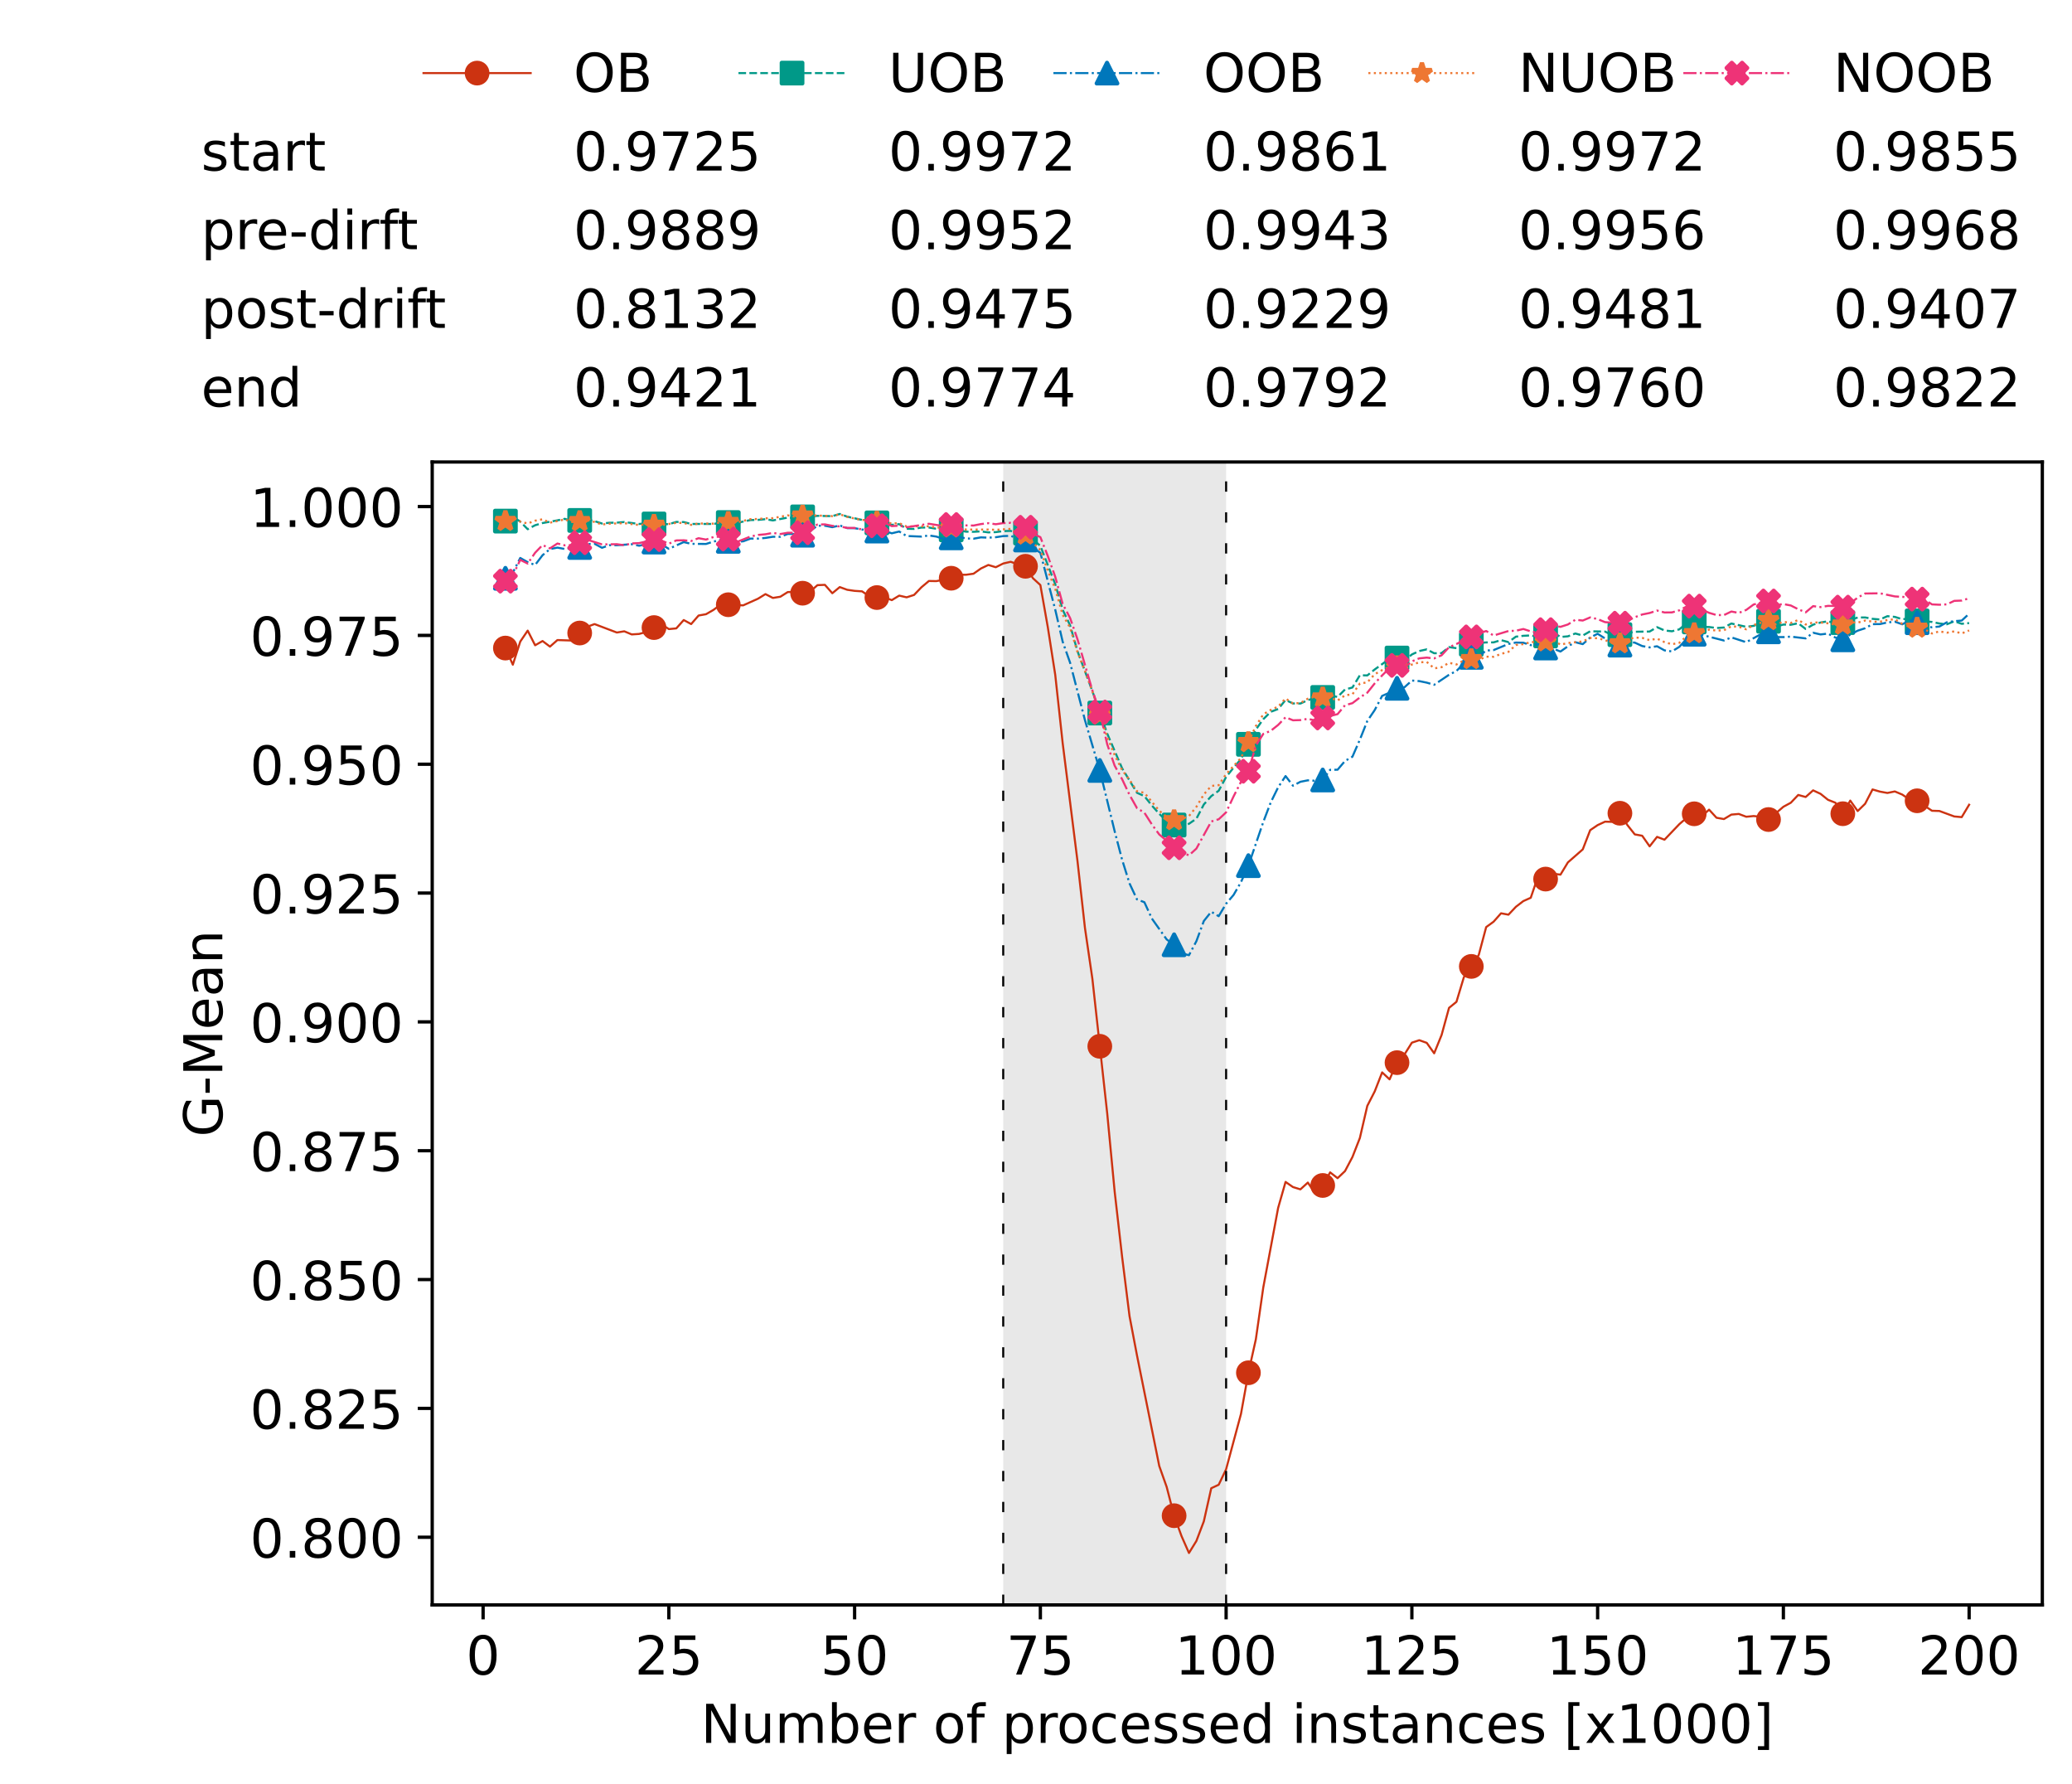 <?xml version="1.0" encoding="utf-8" standalone="no"?>
<!DOCTYPE svg PUBLIC "-//W3C//DTD SVG 1.1//EN"
  "http://www.w3.org/Graphics/SVG/1.1/DTD/svg11.dtd">
<!-- Created with matplotlib (https://matplotlib.org/) -->
<svg height="432.615pt" version="1.1" viewBox="0 0 502.65 432.615" width="502.65pt" xmlns="http://www.w3.org/2000/svg" xmlns:xlink="http://www.w3.org/1999/xlink">
 <defs>
  <style type="text/css">*{stroke-linecap:butt;stroke-linejoin:round;}</style>
 </defs>
 <g id="figure_1">
  <g id="patch_1">
   <path d="M 0 432.615 
L 502.65 432.615 
L 502.65 0 
L 0 0 
z
" style="fill:#ffffff;"/>
  </g>
  <g id="axes_1">
   <g id="patch_2">
    <path d="M 104.85 389.252 
L 495.45 389.252 
L 495.45 112.052 
L 104.85 112.052 
z
" style="fill:#ffffff;"/>
   </g>
   <g id="patch_3">
    <path clip-path="url(#p57265c1347)" d="M 297.446 389.252 
L 297.446 112.052 
L 243.372 112.052 
L 243.372 389.252 
z
" style="fill:#d3d3d3;opacity:0.5;"/>
   </g>
   <g id="matplotlib.axis_1">
    <g id="xtick_1">
     <g id="line2d_1">
      <defs>
       <path d="M 0 0 
L 0 3.5 
" id="mc915c8b938" style="stroke:#000000;stroke-width:0.8;"/>
      </defs>
      <g>
       <use style="stroke:#000000;stroke-width:0.8;" x="117.197" xlink:href="#mc915c8b938" y="389.252"/>
      </g>
     </g>
     <g id="text_1">
      <!-- 0 -->
      <g transform="translate(113.061 406.13)scale(0.13 -0.13)">
       <defs>
        <path d="M 31.781 66.406 
Q 24.172 66.406 20.328 58.906 
Q 16.5 51.422 16.5 36.375 
Q 16.5 21.391 20.328 13.891 
Q 24.172 6.391 31.781 6.391 
Q 39.453 6.391 43.281 13.891 
Q 47.125 21.391 47.125 36.375 
Q 47.125 51.422 43.281 58.906 
Q 39.453 66.406 31.781 66.406 
z
M 31.781 74.219 
Q 44.047 74.219 50.516 64.516 
Q 56.984 54.828 56.984 36.375 
Q 56.984 17.969 50.516 8.266 
Q 44.047 -1.422 31.781 -1.422 
Q 19.531 -1.422 13.062 8.266 
Q 6.594 17.969 6.594 36.375 
Q 6.594 54.828 13.062 64.516 
Q 19.531 74.219 31.781 74.219 
z
" id="DejaVuSans-48"/>
       </defs>
       <use xlink:href="#DejaVuSans-48"/>
      </g>
     </g>
    </g>
    <g id="xtick_2">
     <g id="line2d_2">
      <g>
       <use style="stroke:#000000;stroke-width:0.8;" x="162.259" xlink:href="#mc915c8b938" y="389.252"/>
      </g>
     </g>
     <g id="text_2">
      <!-- 25 -->
      <g transform="translate(153.988 406.13)scale(0.13 -0.13)">
       <defs>
        <path d="M 19.188 8.297 
L 53.609 8.297 
L 53.609 0 
L 7.328 0 
L 7.328 8.297 
Q 12.938 14.109 22.625 23.891 
Q 32.328 33.688 34.812 36.531 
Q 39.547 41.844 41.422 45.531 
Q 43.312 49.219 43.312 52.781 
Q 43.312 58.594 39.234 62.25 
Q 35.156 65.922 28.609 65.922 
Q 23.969 65.922 18.812 64.312 
Q 13.672 62.703 7.812 59.422 
L 7.812 69.391 
Q 13.766 71.781 18.938 73 
Q 24.125 74.219 28.422 74.219 
Q 39.75 74.219 46.484 68.547 
Q 53.219 62.891 53.219 53.422 
Q 53.219 48.922 51.531 44.891 
Q 49.859 40.875 45.406 35.406 
Q 44.188 33.984 37.641 27.219 
Q 31.109 20.453 19.188 8.297 
z
" id="DejaVuSans-50"/>
        <path d="M 10.797 72.906 
L 49.516 72.906 
L 49.516 64.594 
L 19.828 64.594 
L 19.828 46.734 
Q 21.969 47.469 24.109 47.828 
Q 26.266 48.188 28.422 48.188 
Q 40.625 48.188 47.75 41.5 
Q 54.891 34.812 54.891 23.391 
Q 54.891 11.625 47.562 5.094 
Q 40.234 -1.422 26.906 -1.422 
Q 22.312 -1.422 17.547 -0.641 
Q 12.797 0.141 7.719 1.703 
L 7.719 11.625 
Q 12.109 9.234 16.797 8.062 
Q 21.484 6.891 26.703 6.891 
Q 35.156 6.891 40.078 11.328 
Q 45.016 15.766 45.016 23.391 
Q 45.016 31 40.078 35.438 
Q 35.156 39.891 26.703 39.891 
Q 22.75 39.891 18.812 39.016 
Q 14.891 38.141 10.797 36.281 
z
" id="DejaVuSans-53"/>
       </defs>
       <use xlink:href="#DejaVuSans-50"/>
       <use x="63.623" xlink:href="#DejaVuSans-53"/>
      </g>
     </g>
    </g>
    <g id="xtick_3">
     <g id="line2d_3">
      <g>
       <use style="stroke:#000000;stroke-width:0.8;" x="207.322" xlink:href="#mc915c8b938" y="389.252"/>
      </g>
     </g>
     <g id="text_3">
      <!-- 50 -->
      <g transform="translate(199.05 406.13)scale(0.13 -0.13)">
       <use xlink:href="#DejaVuSans-53"/>
       <use x="63.623" xlink:href="#DejaVuSans-48"/>
      </g>
     </g>
    </g>
    <g id="xtick_4">
     <g id="line2d_4">
      <g>
       <use style="stroke:#000000;stroke-width:0.8;" x="252.384" xlink:href="#mc915c8b938" y="389.252"/>
      </g>
     </g>
     <g id="text_4">
      <!-- 75 -->
      <g transform="translate(244.113 406.13)scale(0.13 -0.13)">
       <defs>
        <path d="M 8.203 72.906 
L 55.078 72.906 
L 55.078 68.703 
L 28.609 0 
L 18.312 0 
L 43.219 64.594 
L 8.203 64.594 
z
" id="DejaVuSans-55"/>
       </defs>
       <use xlink:href="#DejaVuSans-55"/>
       <use x="63.623" xlink:href="#DejaVuSans-53"/>
      </g>
     </g>
    </g>
    <g id="xtick_5">
     <g id="line2d_5">
      <g>
       <use style="stroke:#000000;stroke-width:0.8;" x="297.446" xlink:href="#mc915c8b938" y="389.252"/>
      </g>
     </g>
     <g id="text_5">
      <!-- 100 -->
      <g transform="translate(285.039 406.13)scale(0.13 -0.13)">
       <defs>
        <path d="M 12.406 8.297 
L 28.516 8.297 
L 28.516 63.922 
L 10.984 60.406 
L 10.984 69.391 
L 28.422 72.906 
L 38.281 72.906 
L 38.281 8.297 
L 54.391 8.297 
L 54.391 0 
L 12.406 0 
z
" id="DejaVuSans-49"/>
       </defs>
       <use xlink:href="#DejaVuSans-49"/>
       <use x="63.623" xlink:href="#DejaVuSans-48"/>
       <use x="127.246" xlink:href="#DejaVuSans-48"/>
      </g>
     </g>
    </g>
    <g id="xtick_6">
     <g id="line2d_6">
      <g>
       <use style="stroke:#000000;stroke-width:0.8;" x="342.509" xlink:href="#mc915c8b938" y="389.252"/>
      </g>
     </g>
     <g id="text_6">
      <!-- 125 -->
      <g transform="translate(330.102 406.13)scale(0.13 -0.13)">
       <use xlink:href="#DejaVuSans-49"/>
       <use x="63.623" xlink:href="#DejaVuSans-50"/>
       <use x="127.246" xlink:href="#DejaVuSans-53"/>
      </g>
     </g>
    </g>
    <g id="xtick_7">
     <g id="line2d_7">
      <g>
       <use style="stroke:#000000;stroke-width:0.8;" x="387.571" xlink:href="#mc915c8b938" y="389.252"/>
      </g>
     </g>
     <g id="text_7">
      <!-- 150 -->
      <g transform="translate(375.164 406.13)scale(0.13 -0.13)">
       <use xlink:href="#DejaVuSans-49"/>
       <use x="63.623" xlink:href="#DejaVuSans-53"/>
       <use x="127.246" xlink:href="#DejaVuSans-48"/>
      </g>
     </g>
    </g>
    <g id="xtick_8">
     <g id="line2d_8">
      <g>
       <use style="stroke:#000000;stroke-width:0.8;" x="432.633" xlink:href="#mc915c8b938" y="389.252"/>
      </g>
     </g>
     <g id="text_8">
      <!-- 175 -->
      <g transform="translate(420.226 406.13)scale(0.13 -0.13)">
       <use xlink:href="#DejaVuSans-49"/>
       <use x="63.623" xlink:href="#DejaVuSans-55"/>
       <use x="127.246" xlink:href="#DejaVuSans-53"/>
      </g>
     </g>
    </g>
    <g id="xtick_9">
     <g id="line2d_9">
      <g>
       <use style="stroke:#000000;stroke-width:0.8;" x="477.695" xlink:href="#mc915c8b938" y="389.252"/>
      </g>
     </g>
     <g id="text_9">
      <!-- 200 -->
      <g transform="translate(465.289 406.13)scale(0.13 -0.13)">
       <use xlink:href="#DejaVuSans-50"/>
       <use x="63.623" xlink:href="#DejaVuSans-48"/>
       <use x="127.246" xlink:href="#DejaVuSans-48"/>
      </g>
     </g>
    </g>
    <g id="text_10">
     <!-- Number of processed instances [x1000] -->
     <g transform="translate(170.025 422.711)scale(0.13 -0.13)">
      <defs>
       <path d="M 9.812 72.906 
L 23.094 72.906 
L 55.422 11.922 
L 55.422 72.906 
L 64.984 72.906 
L 64.984 0 
L 51.703 0 
L 19.391 60.984 
L 19.391 0 
L 9.812 0 
z
" id="DejaVuSans-78"/>
       <path d="M 8.5 21.578 
L 8.5 54.688 
L 17.484 54.688 
L 17.484 21.922 
Q 17.484 14.156 20.5 10.266 
Q 23.531 6.391 29.594 6.391 
Q 36.859 6.391 41.078 11.031 
Q 45.312 15.672 45.312 23.688 
L 45.312 54.688 
L 54.297 54.688 
L 54.297 0 
L 45.312 0 
L 45.312 8.406 
Q 42.047 3.422 37.719 1 
Q 33.406 -1.422 27.688 -1.422 
Q 18.266 -1.422 13.375 4.438 
Q 8.5 10.297 8.5 21.578 
z
M 31.109 56 
z
" id="DejaVuSans-117"/>
       <path d="M 52 44.188 
Q 55.375 50.25 60.062 53.125 
Q 64.75 56 71.094 56 
Q 79.641 56 84.281 50.016 
Q 88.922 44.047 88.922 33.016 
L 88.922 0 
L 79.891 0 
L 79.891 32.719 
Q 79.891 40.578 77.094 44.375 
Q 74.312 48.188 68.609 48.188 
Q 61.625 48.188 57.562 43.547 
Q 53.516 38.922 53.516 30.906 
L 53.516 0 
L 44.484 0 
L 44.484 32.719 
Q 44.484 40.625 41.703 44.406 
Q 38.922 48.188 33.109 48.188 
Q 26.219 48.188 22.156 43.531 
Q 18.109 38.875 18.109 30.906 
L 18.109 0 
L 9.078 0 
L 9.078 54.688 
L 18.109 54.688 
L 18.109 46.188 
Q 21.188 51.219 25.484 53.609 
Q 29.781 56 35.688 56 
Q 41.656 56 45.828 52.969 
Q 50 49.953 52 44.188 
z
" id="DejaVuSans-109"/>
       <path d="M 48.688 27.297 
Q 48.688 37.203 44.609 42.844 
Q 40.531 48.484 33.406 48.484 
Q 26.266 48.484 22.188 42.844 
Q 18.109 37.203 18.109 27.297 
Q 18.109 17.391 22.188 11.75 
Q 26.266 6.109 33.406 6.109 
Q 40.531 6.109 44.609 11.75 
Q 48.688 17.391 48.688 27.297 
z
M 18.109 46.391 
Q 20.953 51.266 25.266 53.625 
Q 29.594 56 35.594 56 
Q 45.562 56 51.781 48.094 
Q 58.016 40.188 58.016 27.297 
Q 58.016 14.406 51.781 6.484 
Q 45.562 -1.422 35.594 -1.422 
Q 29.594 -1.422 25.266 0.953 
Q 20.953 3.328 18.109 8.203 
L 18.109 0 
L 9.078 0 
L 9.078 75.984 
L 18.109 75.984 
z
" id="DejaVuSans-98"/>
       <path d="M 56.203 29.594 
L 56.203 25.203 
L 14.891 25.203 
Q 15.484 15.922 20.484 11.062 
Q 25.484 6.203 34.422 6.203 
Q 39.594 6.203 44.453 7.469 
Q 49.312 8.734 54.109 11.281 
L 54.109 2.781 
Q 49.266 0.734 44.188 -0.344 
Q 39.109 -1.422 33.891 -1.422 
Q 20.797 -1.422 13.156 6.188 
Q 5.516 13.812 5.516 26.812 
Q 5.516 40.234 12.766 48.109 
Q 20.016 56 32.328 56 
Q 43.359 56 49.781 48.891 
Q 56.203 41.797 56.203 29.594 
z
M 47.219 32.234 
Q 47.125 39.594 43.094 43.984 
Q 39.062 48.391 32.422 48.391 
Q 24.906 48.391 20.391 44.141 
Q 15.875 39.891 15.188 32.172 
z
" id="DejaVuSans-101"/>
       <path d="M 41.109 46.297 
Q 39.594 47.172 37.812 47.578 
Q 36.031 48 33.891 48 
Q 26.266 48 22.188 43.047 
Q 18.109 38.094 18.109 28.812 
L 18.109 0 
L 9.078 0 
L 9.078 54.688 
L 18.109 54.688 
L 18.109 46.188 
Q 20.953 51.172 25.484 53.578 
Q 30.031 56 36.531 56 
Q 37.453 56 38.578 55.875 
Q 39.703 55.766 41.062 55.516 
z
" id="DejaVuSans-114"/>
       <path id="DejaVuSans-32"/>
       <path d="M 30.609 48.391 
Q 23.391 48.391 19.188 42.75 
Q 14.984 37.109 14.984 27.297 
Q 14.984 17.484 19.156 11.844 
Q 23.344 6.203 30.609 6.203 
Q 37.797 6.203 41.984 11.859 
Q 46.188 17.531 46.188 27.297 
Q 46.188 37.016 41.984 42.703 
Q 37.797 48.391 30.609 48.391 
z
M 30.609 56 
Q 42.328 56 49.016 48.375 
Q 55.719 40.766 55.719 27.297 
Q 55.719 13.875 49.016 6.219 
Q 42.328 -1.422 30.609 -1.422 
Q 18.844 -1.422 12.172 6.219 
Q 5.516 13.875 5.516 27.297 
Q 5.516 40.766 12.172 48.375 
Q 18.844 56 30.609 56 
z
" id="DejaVuSans-111"/>
       <path d="M 37.109 75.984 
L 37.109 68.5 
L 28.516 68.5 
Q 23.688 68.5 21.797 66.547 
Q 19.922 64.594 19.922 59.516 
L 19.922 54.688 
L 34.719 54.688 
L 34.719 47.703 
L 19.922 47.703 
L 19.922 0 
L 10.891 0 
L 10.891 47.703 
L 2.297 47.703 
L 2.297 54.688 
L 10.891 54.688 
L 10.891 58.5 
Q 10.891 67.625 15.141 71.797 
Q 19.391 75.984 28.609 75.984 
z
" id="DejaVuSans-102"/>
       <path d="M 18.109 8.203 
L 18.109 -20.797 
L 9.078 -20.797 
L 9.078 54.688 
L 18.109 54.688 
L 18.109 46.391 
Q 20.953 51.266 25.266 53.625 
Q 29.594 56 35.594 56 
Q 45.562 56 51.781 48.094 
Q 58.016 40.188 58.016 27.297 
Q 58.016 14.406 51.781 6.484 
Q 45.562 -1.422 35.594 -1.422 
Q 29.594 -1.422 25.266 0.953 
Q 20.953 3.328 18.109 8.203 
z
M 48.688 27.297 
Q 48.688 37.203 44.609 42.844 
Q 40.531 48.484 33.406 48.484 
Q 26.266 48.484 22.188 42.844 
Q 18.109 37.203 18.109 27.297 
Q 18.109 17.391 22.188 11.75 
Q 26.266 6.109 33.406 6.109 
Q 40.531 6.109 44.609 11.75 
Q 48.688 17.391 48.688 27.297 
z
" id="DejaVuSans-112"/>
       <path d="M 48.781 52.594 
L 48.781 44.188 
Q 44.969 46.297 41.141 47.344 
Q 37.312 48.391 33.406 48.391 
Q 24.656 48.391 19.812 42.844 
Q 14.984 37.312 14.984 27.297 
Q 14.984 17.281 19.812 11.734 
Q 24.656 6.203 33.406 6.203 
Q 37.312 6.203 41.141 7.25 
Q 44.969 8.297 48.781 10.406 
L 48.781 2.094 
Q 45.016 0.344 40.984 -0.531 
Q 36.969 -1.422 32.422 -1.422 
Q 20.062 -1.422 12.781 6.344 
Q 5.516 14.109 5.516 27.297 
Q 5.516 40.672 12.859 48.328 
Q 20.219 56 33.016 56 
Q 37.156 56 41.109 55.141 
Q 45.062 54.297 48.781 52.594 
z
" id="DejaVuSans-99"/>
       <path d="M 44.281 53.078 
L 44.281 44.578 
Q 40.484 46.531 36.375 47.5 
Q 32.281 48.484 27.875 48.484 
Q 21.188 48.484 17.844 46.438 
Q 14.5 44.391 14.5 40.281 
Q 14.5 37.156 16.891 35.375 
Q 19.281 33.594 26.516 31.984 
L 29.594 31.297 
Q 39.156 29.25 43.188 25.516 
Q 47.219 21.781 47.219 15.094 
Q 47.219 7.469 41.188 3.016 
Q 35.156 -1.422 24.609 -1.422 
Q 20.219 -1.422 15.453 -0.562 
Q 10.688 0.297 5.422 2 
L 5.422 11.281 
Q 10.406 8.688 15.234 7.391 
Q 20.062 6.109 24.812 6.109 
Q 31.156 6.109 34.562 8.281 
Q 37.984 10.453 37.984 14.406 
Q 37.984 18.062 35.516 20.016 
Q 33.062 21.969 24.703 23.781 
L 21.578 24.516 
Q 13.234 26.266 9.516 29.906 
Q 5.812 33.547 5.812 39.891 
Q 5.812 47.609 11.281 51.797 
Q 16.75 56 26.812 56 
Q 31.781 56 36.172 55.266 
Q 40.578 54.547 44.281 53.078 
z
" id="DejaVuSans-115"/>
       <path d="M 45.406 46.391 
L 45.406 75.984 
L 54.391 75.984 
L 54.391 0 
L 45.406 0 
L 45.406 8.203 
Q 42.578 3.328 38.25 0.953 
Q 33.938 -1.422 27.875 -1.422 
Q 17.969 -1.422 11.734 6.484 
Q 5.516 14.406 5.516 27.297 
Q 5.516 40.188 11.734 48.094 
Q 17.969 56 27.875 56 
Q 33.938 56 38.25 53.625 
Q 42.578 51.266 45.406 46.391 
z
M 14.797 27.297 
Q 14.797 17.391 18.875 11.75 
Q 22.953 6.109 30.078 6.109 
Q 37.203 6.109 41.297 11.75 
Q 45.406 17.391 45.406 27.297 
Q 45.406 37.203 41.297 42.844 
Q 37.203 48.484 30.078 48.484 
Q 22.953 48.484 18.875 42.844 
Q 14.797 37.203 14.797 27.297 
z
" id="DejaVuSans-100"/>
       <path d="M 9.422 54.688 
L 18.406 54.688 
L 18.406 0 
L 9.422 0 
z
M 9.422 75.984 
L 18.406 75.984 
L 18.406 64.594 
L 9.422 64.594 
z
" id="DejaVuSans-105"/>
       <path d="M 54.891 33.016 
L 54.891 0 
L 45.906 0 
L 45.906 32.719 
Q 45.906 40.484 42.875 44.328 
Q 39.844 48.188 33.797 48.188 
Q 26.516 48.188 22.312 43.547 
Q 18.109 38.922 18.109 30.906 
L 18.109 0 
L 9.078 0 
L 9.078 54.688 
L 18.109 54.688 
L 18.109 46.188 
Q 21.344 51.125 25.703 53.562 
Q 30.078 56 35.797 56 
Q 45.219 56 50.047 50.172 
Q 54.891 44.344 54.891 33.016 
z
" id="DejaVuSans-110"/>
       <path d="M 18.312 70.219 
L 18.312 54.688 
L 36.812 54.688 
L 36.812 47.703 
L 18.312 47.703 
L 18.312 18.016 
Q 18.312 11.328 20.141 9.422 
Q 21.969 7.516 27.594 7.516 
L 36.812 7.516 
L 36.812 0 
L 27.594 0 
Q 17.188 0 13.234 3.875 
Q 9.281 7.766 9.281 18.016 
L 9.281 47.703 
L 2.688 47.703 
L 2.688 54.688 
L 9.281 54.688 
L 9.281 70.219 
z
" id="DejaVuSans-116"/>
       <path d="M 34.281 27.484 
Q 23.391 27.484 19.188 25 
Q 14.984 22.516 14.984 16.5 
Q 14.984 11.719 18.141 8.906 
Q 21.297 6.109 26.703 6.109 
Q 34.188 6.109 38.703 11.406 
Q 43.219 16.703 43.219 25.484 
L 43.219 27.484 
z
M 52.203 31.203 
L 52.203 0 
L 43.219 0 
L 43.219 8.297 
Q 40.141 3.328 35.547 0.953 
Q 30.953 -1.422 24.312 -1.422 
Q 15.922 -1.422 10.953 3.297 
Q 6 8.016 6 15.922 
Q 6 25.141 12.172 29.828 
Q 18.359 34.516 30.609 34.516 
L 43.219 34.516 
L 43.219 35.406 
Q 43.219 41.609 39.141 45 
Q 35.062 48.391 27.688 48.391 
Q 23 48.391 18.547 47.266 
Q 14.109 46.141 10.016 43.891 
L 10.016 52.203 
Q 14.938 54.109 19.578 55.047 
Q 24.219 56 28.609 56 
Q 40.484 56 46.344 49.844 
Q 52.203 43.703 52.203 31.203 
z
" id="DejaVuSans-97"/>
       <path d="M 8.594 75.984 
L 29.297 75.984 
L 29.297 69 
L 17.578 69 
L 17.578 -6.203 
L 29.297 -6.203 
L 29.297 -13.188 
L 8.594 -13.188 
z
" id="DejaVuSans-91"/>
       <path d="M 54.891 54.688 
L 35.109 28.078 
L 55.906 0 
L 45.312 0 
L 29.391 21.484 
L 13.484 0 
L 2.875 0 
L 24.125 28.609 
L 4.688 54.688 
L 15.281 54.688 
L 29.781 35.203 
L 44.281 54.688 
z
" id="DejaVuSans-120"/>
       <path d="M 30.422 75.984 
L 30.422 -13.188 
L 9.719 -13.188 
L 9.719 -6.203 
L 21.391 -6.203 
L 21.391 69 
L 9.719 69 
L 9.719 75.984 
z
" id="DejaVuSans-93"/>
      </defs>
      <use xlink:href="#DejaVuSans-78"/>
      <use x="74.805" xlink:href="#DejaVuSans-117"/>
      <use x="138.184" xlink:href="#DejaVuSans-109"/>
      <use x="235.596" xlink:href="#DejaVuSans-98"/>
      <use x="299.072" xlink:href="#DejaVuSans-101"/>
      <use x="360.596" xlink:href="#DejaVuSans-114"/>
      <use x="401.709" xlink:href="#DejaVuSans-32"/>
      <use x="433.496" xlink:href="#DejaVuSans-111"/>
      <use x="494.678" xlink:href="#DejaVuSans-102"/>
      <use x="529.883" xlink:href="#DejaVuSans-32"/>
      <use x="561.67" xlink:href="#DejaVuSans-112"/>
      <use x="625.146" xlink:href="#DejaVuSans-114"/>
      <use x="664.01" xlink:href="#DejaVuSans-111"/>
      <use x="725.191" xlink:href="#DejaVuSans-99"/>
      <use x="780.172" xlink:href="#DejaVuSans-101"/>
      <use x="841.695" xlink:href="#DejaVuSans-115"/>
      <use x="893.795" xlink:href="#DejaVuSans-115"/>
      <use x="945.895" xlink:href="#DejaVuSans-101"/>
      <use x="1007.418" xlink:href="#DejaVuSans-100"/>
      <use x="1070.895" xlink:href="#DejaVuSans-32"/>
      <use x="1102.682" xlink:href="#DejaVuSans-105"/>
      <use x="1130.465" xlink:href="#DejaVuSans-110"/>
      <use x="1193.844" xlink:href="#DejaVuSans-115"/>
      <use x="1245.943" xlink:href="#DejaVuSans-116"/>
      <use x="1285.152" xlink:href="#DejaVuSans-97"/>
      <use x="1346.432" xlink:href="#DejaVuSans-110"/>
      <use x="1409.811" xlink:href="#DejaVuSans-99"/>
      <use x="1464.791" xlink:href="#DejaVuSans-101"/>
      <use x="1526.314" xlink:href="#DejaVuSans-115"/>
      <use x="1578.414" xlink:href="#DejaVuSans-32"/>
      <use x="1610.201" xlink:href="#DejaVuSans-91"/>
      <use x="1649.215" xlink:href="#DejaVuSans-120"/>
      <use x="1708.395" xlink:href="#DejaVuSans-49"/>
      <use x="1772.018" xlink:href="#DejaVuSans-48"/>
      <use x="1835.641" xlink:href="#DejaVuSans-48"/>
      <use x="1899.264" xlink:href="#DejaVuSans-48"/>
      <use x="1962.887" xlink:href="#DejaVuSans-93"/>
     </g>
    </g>
   </g>
   <g id="matplotlib.axis_2">
    <g id="ytick_1">
     <g id="line2d_10">
      <defs>
       <path d="M 0 0 
L -3.5 0 
" id="m4c31e55a11" style="stroke:#000000;stroke-width:0.8;"/>
      </defs>
      <g>
       <use style="stroke:#000000;stroke-width:0.8;" x="104.85" xlink:href="#m4c31e55a11" y="372.828"/>
      </g>
     </g>
     <g id="text_11">
      <!-- 0.800 -->
      <g transform="translate(60.633 377.767)scale(0.13 -0.13)">
       <defs>
        <path d="M 10.688 12.406 
L 21 12.406 
L 21 0 
L 10.688 0 
z
" id="DejaVuSans-46"/>
        <path d="M 31.781 34.625 
Q 24.75 34.625 20.719 30.859 
Q 16.703 27.094 16.703 20.516 
Q 16.703 13.922 20.719 10.156 
Q 24.75 6.391 31.781 6.391 
Q 38.812 6.391 42.859 10.172 
Q 46.922 13.969 46.922 20.516 
Q 46.922 27.094 42.891 30.859 
Q 38.875 34.625 31.781 34.625 
z
M 21.922 38.812 
Q 15.578 40.375 12.031 44.719 
Q 8.5 49.078 8.5 55.328 
Q 8.5 64.062 14.719 69.141 
Q 20.953 74.219 31.781 74.219 
Q 42.672 74.219 48.875 69.141 
Q 55.078 64.062 55.078 55.328 
Q 55.078 49.078 51.531 44.719 
Q 48 40.375 41.703 38.812 
Q 48.828 37.156 52.797 32.312 
Q 56.781 27.484 56.781 20.516 
Q 56.781 9.906 50.312 4.234 
Q 43.844 -1.422 31.781 -1.422 
Q 19.734 -1.422 13.25 4.234 
Q 6.781 9.906 6.781 20.516 
Q 6.781 27.484 10.781 32.312 
Q 14.797 37.156 21.922 38.812 
z
M 18.312 54.391 
Q 18.312 48.734 21.844 45.562 
Q 25.391 42.391 31.781 42.391 
Q 38.141 42.391 41.719 45.562 
Q 45.312 48.734 45.312 54.391 
Q 45.312 60.062 41.719 63.234 
Q 38.141 66.406 31.781 66.406 
Q 25.391 66.406 21.844 63.234 
Q 18.312 60.062 18.312 54.391 
z
" id="DejaVuSans-56"/>
       </defs>
       <use xlink:href="#DejaVuSans-48"/>
       <use x="63.623" xlink:href="#DejaVuSans-46"/>
       <use x="95.41" xlink:href="#DejaVuSans-56"/>
       <use x="159.033" xlink:href="#DejaVuSans-48"/>
       <use x="222.656" xlink:href="#DejaVuSans-48"/>
      </g>
     </g>
    </g>
    <g id="ytick_2">
     <g id="line2d_11">
      <g>
       <use style="stroke:#000000;stroke-width:0.8;" x="104.85" xlink:href="#m4c31e55a11" y="341.581"/>
      </g>
     </g>
     <g id="text_12">
      <!-- 0.825 -->
      <g transform="translate(60.633 346.52)scale(0.13 -0.13)">
       <use xlink:href="#DejaVuSans-48"/>
       <use x="63.623" xlink:href="#DejaVuSans-46"/>
       <use x="95.41" xlink:href="#DejaVuSans-56"/>
       <use x="159.033" xlink:href="#DejaVuSans-50"/>
       <use x="222.656" xlink:href="#DejaVuSans-53"/>
      </g>
     </g>
    </g>
    <g id="ytick_3">
     <g id="line2d_12">
      <g>
       <use style="stroke:#000000;stroke-width:0.8;" x="104.85" xlink:href="#m4c31e55a11" y="310.335"/>
      </g>
     </g>
     <g id="text_13">
      <!-- 0.850 -->
      <g transform="translate(60.633 315.274)scale(0.13 -0.13)">
       <use xlink:href="#DejaVuSans-48"/>
       <use x="63.623" xlink:href="#DejaVuSans-46"/>
       <use x="95.41" xlink:href="#DejaVuSans-56"/>
       <use x="159.033" xlink:href="#DejaVuSans-53"/>
       <use x="222.656" xlink:href="#DejaVuSans-48"/>
      </g>
     </g>
    </g>
    <g id="ytick_4">
     <g id="line2d_13">
      <g>
       <use style="stroke:#000000;stroke-width:0.8;" x="104.85" xlink:href="#m4c31e55a11" y="279.089"/>
      </g>
     </g>
     <g id="text_14">
      <!-- 0.875 -->
      <g transform="translate(60.633 284.028)scale(0.13 -0.13)">
       <use xlink:href="#DejaVuSans-48"/>
       <use x="63.623" xlink:href="#DejaVuSans-46"/>
       <use x="95.41" xlink:href="#DejaVuSans-56"/>
       <use x="159.033" xlink:href="#DejaVuSans-55"/>
       <use x="222.656" xlink:href="#DejaVuSans-53"/>
      </g>
     </g>
    </g>
    <g id="ytick_5">
     <g id="line2d_14">
      <g>
       <use style="stroke:#000000;stroke-width:0.8;" x="104.85" xlink:href="#m4c31e55a11" y="247.842"/>
      </g>
     </g>
     <g id="text_15">
      <!-- 0.900 -->
      <g transform="translate(60.633 252.781)scale(0.13 -0.13)">
       <defs>
        <path d="M 10.984 1.516 
L 10.984 10.5 
Q 14.703 8.734 18.5 7.812 
Q 22.312 6.891 25.984 6.891 
Q 35.75 6.891 40.891 13.453 
Q 46.047 20.016 46.781 33.406 
Q 43.953 29.203 39.594 26.953 
Q 35.25 24.703 29.984 24.703 
Q 19.047 24.703 12.672 31.312 
Q 6.297 37.938 6.297 49.422 
Q 6.297 60.641 12.938 67.422 
Q 19.578 74.219 30.609 74.219 
Q 43.266 74.219 49.922 64.516 
Q 56.594 54.828 56.594 36.375 
Q 56.594 19.141 48.406 8.859 
Q 40.234 -1.422 26.422 -1.422 
Q 22.703 -1.422 18.891 -0.688 
Q 15.094 0.047 10.984 1.516 
z
M 30.609 32.422 
Q 37.25 32.422 41.125 36.953 
Q 45.016 41.5 45.016 49.422 
Q 45.016 57.281 41.125 61.844 
Q 37.25 66.406 30.609 66.406 
Q 23.969 66.406 20.094 61.844 
Q 16.219 57.281 16.219 49.422 
Q 16.219 41.5 20.094 36.953 
Q 23.969 32.422 30.609 32.422 
z
" id="DejaVuSans-57"/>
       </defs>
       <use xlink:href="#DejaVuSans-48"/>
       <use x="63.623" xlink:href="#DejaVuSans-46"/>
       <use x="95.41" xlink:href="#DejaVuSans-57"/>
       <use x="159.033" xlink:href="#DejaVuSans-48"/>
       <use x="222.656" xlink:href="#DejaVuSans-48"/>
      </g>
     </g>
    </g>
    <g id="ytick_6">
     <g id="line2d_15">
      <g>
       <use style="stroke:#000000;stroke-width:0.8;" x="104.85" xlink:href="#m4c31e55a11" y="216.596"/>
      </g>
     </g>
     <g id="text_16">
      <!-- 0.925 -->
      <g transform="translate(60.633 221.535)scale(0.13 -0.13)">
       <use xlink:href="#DejaVuSans-48"/>
       <use x="63.623" xlink:href="#DejaVuSans-46"/>
       <use x="95.41" xlink:href="#DejaVuSans-57"/>
       <use x="159.033" xlink:href="#DejaVuSans-50"/>
       <use x="222.656" xlink:href="#DejaVuSans-53"/>
      </g>
     </g>
    </g>
    <g id="ytick_7">
     <g id="line2d_16">
      <g>
       <use style="stroke:#000000;stroke-width:0.8;" x="104.85" xlink:href="#m4c31e55a11" y="185.349"/>
      </g>
     </g>
     <g id="text_17">
      <!-- 0.950 -->
      <g transform="translate(60.633 190.288)scale(0.13 -0.13)">
       <use xlink:href="#DejaVuSans-48"/>
       <use x="63.623" xlink:href="#DejaVuSans-46"/>
       <use x="95.41" xlink:href="#DejaVuSans-57"/>
       <use x="159.033" xlink:href="#DejaVuSans-53"/>
       <use x="222.656" xlink:href="#DejaVuSans-48"/>
      </g>
     </g>
    </g>
    <g id="ytick_8">
     <g id="line2d_17">
      <g>
       <use style="stroke:#000000;stroke-width:0.8;" x="104.85" xlink:href="#m4c31e55a11" y="154.103"/>
      </g>
     </g>
     <g id="text_18">
      <!-- 0.975 -->
      <g transform="translate(60.633 159.042)scale(0.13 -0.13)">
       <use xlink:href="#DejaVuSans-48"/>
       <use x="63.623" xlink:href="#DejaVuSans-46"/>
       <use x="95.41" xlink:href="#DejaVuSans-57"/>
       <use x="159.033" xlink:href="#DejaVuSans-55"/>
       <use x="222.656" xlink:href="#DejaVuSans-53"/>
      </g>
     </g>
    </g>
    <g id="ytick_9">
     <g id="line2d_18">
      <g>
       <use style="stroke:#000000;stroke-width:0.8;" x="104.85" xlink:href="#m4c31e55a11" y="122.857"/>
      </g>
     </g>
     <g id="text_19">
      <!-- 1.000 -->
      <g transform="translate(60.633 127.796)scale(0.13 -0.13)">
       <use xlink:href="#DejaVuSans-49"/>
       <use x="63.623" xlink:href="#DejaVuSans-46"/>
       <use x="95.41" xlink:href="#DejaVuSans-48"/>
       <use x="159.033" xlink:href="#DejaVuSans-48"/>
       <use x="222.656" xlink:href="#DejaVuSans-48"/>
      </g>
     </g>
    </g>
    <g id="text_20">
     <!-- G-Mean -->
     <g transform="translate(53.93 275.744)rotate(-90)scale(0.13 -0.13)">
      <defs>
       <path d="M 59.516 10.406 
L 59.516 29.984 
L 43.406 29.984 
L 43.406 38.094 
L 69.281 38.094 
L 69.281 6.781 
Q 63.578 2.734 56.688 0.656 
Q 49.812 -1.422 42 -1.422 
Q 24.906 -1.422 15.25 8.562 
Q 5.609 18.562 5.609 36.375 
Q 5.609 54.25 15.25 64.234 
Q 24.906 74.219 42 74.219 
Q 49.125 74.219 55.547 72.453 
Q 61.969 70.703 67.391 67.281 
L 67.391 56.781 
Q 61.922 61.422 55.766 63.766 
Q 49.609 66.109 42.828 66.109 
Q 29.438 66.109 22.719 58.641 
Q 16.016 51.172 16.016 36.375 
Q 16.016 21.625 22.719 14.156 
Q 29.438 6.688 42.828 6.688 
Q 48.047 6.688 52.141 7.594 
Q 56.25 8.5 59.516 10.406 
z
" id="DejaVuSans-71"/>
       <path d="M 4.891 31.391 
L 31.203 31.391 
L 31.203 23.391 
L 4.891 23.391 
z
" id="DejaVuSans-45"/>
       <path d="M 9.812 72.906 
L 24.516 72.906 
L 43.109 23.297 
L 61.812 72.906 
L 76.516 72.906 
L 76.516 0 
L 66.891 0 
L 66.891 64.016 
L 48.094 14.016 
L 38.188 14.016 
L 19.391 64.016 
L 19.391 0 
L 9.812 0 
z
" id="DejaVuSans-77"/>
      </defs>
      <use xlink:href="#DejaVuSans-71"/>
      <use x="77.49" xlink:href="#DejaVuSans-45"/>
      <use x="113.574" xlink:href="#DejaVuSans-77"/>
      <use x="199.854" xlink:href="#DejaVuSans-101"/>
      <use x="261.377" xlink:href="#DejaVuSans-97"/>
      <use x="322.656" xlink:href="#DejaVuSans-110"/>
     </g>
    </g>
   </g>
   <g id="line2d_19"/>
   <g id="line2d_20"/>
   <g id="line2d_21"/>
   <g id="line2d_22"/>
   <g id="line2d_23"/>
   <g id="line2d_24">
    <path clip-path="url(#p57265c1347)" d="M 122.605 157.177 
L 124.407 161.207 
L 126.21 155.607 
L 128.012 152.95 
L 129.815 156.499 
L 131.617 155.471 
L 133.419 156.827 
L 135.222 155.234 
L 138.827 155.356 
L 140.629 153.532 
L 142.432 152.022 
L 144.234 151.359 
L 147.839 152.728 
L 149.642 153.409 
L 151.444 153.113 
L 153.247 153.87 
L 155.049 153.752 
L 156.852 153.257 
L 158.654 152.21 
L 160.457 151.38 
L 162.259 152.575 
L 164.062 152.404 
L 165.864 150.381 
L 167.667 151.357 
L 169.469 149.286 
L 171.272 148.965 
L 173.074 147.925 
L 174.877 146.586 
L 180.284 146.821 
L 183.889 145.204 
L 185.692 144.091 
L 187.494 145.021 
L 189.297 144.73 
L 191.099 143.599 
L 192.902 143.527 
L 194.704 143.871 
L 196.507 143.49 
L 198.309 141.92 
L 200.112 141.843 
L 201.914 143.878 
L 203.717 142.387 
L 205.519 143.041 
L 207.322 143.305 
L 209.124 143.422 
L 210.927 144.645 
L 212.729 144.928 
L 214.532 144.853 
L 216.334 145.555 
L 218.137 144.457 
L 219.939 144.87 
L 221.742 144.296 
L 223.544 142.42 
L 225.347 140.907 
L 227.149 140.941 
L 230.754 140.24 
L 232.557 139.402 
L 234.359 139.395 
L 236.162 139.148 
L 237.964 137.88 
L 239.767 137.022 
L 241.569 137.571 
L 243.372 136.672 
L 245.174 136.255 
L 246.976 136.877 
L 248.779 137.342 
L 250.581 140.236 
L 252.384 141.893 
L 254.186 152.095 
L 255.989 163.644 
L 257.791 180.198 
L 261.396 208.886 
L 263.199 225.061 
L 265.001 237.377 
L 268.606 270.075 
L 270.409 289.026 
L 272.211 304.785 
L 274.014 319.218 
L 275.816 328.69 
L 281.224 355.552 
L 283.026 360.634 
L 284.829 367.609 
L 286.631 372.56 
L 288.434 376.652 
L 290.236 373.733 
L 292.039 368.98 
L 293.841 360.945 
L 295.644 360.105 
L 297.446 356.337 
L 301.051 342.924 
L 302.854 332.943 
L 304.656 324.838 
L 306.459 312.27 
L 310.064 292.961 
L 311.866 286.657 
L 313.669 287.903 
L 315.471 288.458 
L 317.274 286.814 
L 319.076 289.49 
L 320.879 287.517 
L 322.681 284.34 
L 324.484 285.745 
L 326.286 284.032 
L 328.089 280.62 
L 329.891 276.006 
L 331.694 268.213 
L 333.496 264.703 
L 335.299 260.09 
L 337.101 261.779 
L 338.904 257.728 
L 340.706 255.747 
L 342.509 252.885 
L 344.311 252.282 
L 346.114 252.929 
L 347.916 255.461 
L 349.719 251.018 
L 351.521 244.445 
L 353.324 242.979 
L 355.126 236.997 
L 358.731 231.617 
L 360.533 224.853 
L 362.336 223.541 
L 364.138 221.505 
L 365.941 221.841 
L 367.743 219.931 
L 369.546 218.545 
L 371.348 217.737 
L 373.151 212.459 
L 374.953 213.207 
L 376.756 211.894 
L 378.558 212.132 
L 380.361 209.159 
L 383.966 206.003 
L 385.768 201.341 
L 387.571 200.12 
L 389.373 199.282 
L 391.176 199.329 
L 392.978 197.238 
L 394.781 200.095 
L 396.583 202.367 
L 398.386 202.7 
L 400.188 205.268 
L 401.991 202.968 
L 403.793 203.653 
L 407.398 199.879 
L 409.201 198.33 
L 411.003 197.374 
L 412.806 198 
L 414.608 196.372 
L 416.411 198.332 
L 418.213 198.651 
L 420.016 197.569 
L 421.818 197.41 
L 423.621 198.09 
L 425.423 197.919 
L 427.226 198.111 
L 429.028 198.767 
L 432.633 195.671 
L 434.436 194.691 
L 436.238 192.801 
L 438.041 193.3 
L 439.843 191.687 
L 441.646 192.528 
L 443.448 193.975 
L 445.251 194.684 
L 447.053 197.354 
L 448.856 194.17 
L 450.658 196.707 
L 452.461 194.943 
L 454.263 191.47 
L 456.066 191.994 
L 457.868 192.321 
L 459.671 191.952 
L 461.473 192.713 
L 463.276 193.934 
L 465.078 194.221 
L 468.683 196.635 
L 470.485 196.693 
L 474.09 198.019 
L 475.893 198.182 
L 477.695 195.177 
L 477.695 195.177 
" style="fill:none;stroke:#cc3311;stroke-linecap:square;stroke-width:0.5;"/>
    <defs>
     <path d="M 0 2.5 
C 0.663 2.5 1.299 2.237 1.768 1.768 
C 2.237 1.299 2.5 0.663 2.5 0 
C 2.5 -0.663 2.237 -1.299 1.768 -1.768 
C 1.299 -2.237 0.663 -2.5 0 -2.5 
C -0.663 -2.5 -1.299 -2.237 -1.768 -1.768 
C -2.237 -1.299 -2.5 -0.663 -2.5 0 
C -2.5 0.663 -2.237 1.299 -1.768 1.768 
C -1.299 2.237 -0.663 2.5 0 2.5 
z
" id="m8daa50862f" style="stroke:#cc3311;"/>
    </defs>
    <g clip-path="url(#p57265c1347)">
     <use style="fill:#cc3311;stroke:#cc3311;" x="122.605" xlink:href="#m8daa50862f" y="157.177"/>
     <use style="fill:#cc3311;stroke:#cc3311;" x="140.629" xlink:href="#m8daa50862f" y="153.532"/>
     <use style="fill:#cc3311;stroke:#cc3311;" x="158.654" xlink:href="#m8daa50862f" y="152.21"/>
     <use style="fill:#cc3311;stroke:#cc3311;" x="176.679" xlink:href="#m8daa50862f" y="146.667"/>
     <use style="fill:#cc3311;stroke:#cc3311;" x="194.704" xlink:href="#m8daa50862f" y="143.871"/>
     <use style="fill:#cc3311;stroke:#cc3311;" x="212.729" xlink:href="#m8daa50862f" y="144.928"/>
     <use style="fill:#cc3311;stroke:#cc3311;" x="230.754" xlink:href="#m8daa50862f" y="140.24"/>
     <use style="fill:#cc3311;stroke:#cc3311;" x="248.779" xlink:href="#m8daa50862f" y="137.342"/>
     <use style="fill:#cc3311;stroke:#cc3311;" x="266.804" xlink:href="#m8daa50862f" y="253.76"/>
     <use style="fill:#cc3311;stroke:#cc3311;" x="284.829" xlink:href="#m8daa50862f" y="367.609"/>
     <use style="fill:#cc3311;stroke:#cc3311;" x="302.854" xlink:href="#m8daa50862f" y="332.943"/>
     <use style="fill:#cc3311;stroke:#cc3311;" x="320.879" xlink:href="#m8daa50862f" y="287.517"/>
     <use style="fill:#cc3311;stroke:#cc3311;" x="338.904" xlink:href="#m8daa50862f" y="257.728"/>
     <use style="fill:#cc3311;stroke:#cc3311;" x="356.928" xlink:href="#m8daa50862f" y="234.387"/>
     <use style="fill:#cc3311;stroke:#cc3311;" x="374.953" xlink:href="#m8daa50862f" y="213.207"/>
     <use style="fill:#cc3311;stroke:#cc3311;" x="392.978" xlink:href="#m8daa50862f" y="197.238"/>
     <use style="fill:#cc3311;stroke:#cc3311;" x="411.003" xlink:href="#m8daa50862f" y="197.374"/>
     <use style="fill:#cc3311;stroke:#cc3311;" x="429.028" xlink:href="#m8daa50862f" y="198.767"/>
     <use style="fill:#cc3311;stroke:#cc3311;" x="447.053" xlink:href="#m8daa50862f" y="197.354"/>
     <use style="fill:#cc3311;stroke:#cc3311;" x="465.078" xlink:href="#m8daa50862f" y="194.221"/>
    </g>
   </g>
   <g id="line2d_25"/>
   <g id="line2d_26"/>
   <g id="line2d_27"/>
   <g id="line2d_28"/>
   <g id="line2d_29">
    <path clip-path="url(#p57265c1347)" d="M 122.605 126.384 
L 124.407 125.308 
L 126.21 126.51 
L 128.012 128.35 
L 129.815 127.387 
L 131.617 126.861 
L 135.222 126.205 
L 137.024 125.833 
L 138.827 126.427 
L 142.432 126.006 
L 144.234 126.393 
L 146.037 126.97 
L 147.839 126.787 
L 149.642 126.757 
L 151.444 126.609 
L 155.049 127.082 
L 156.852 126.905 
L 158.654 127.08 
L 162.259 127.132 
L 164.062 126.581 
L 165.864 126.615 
L 167.667 127.076 
L 173.074 127.079 
L 174.877 126.773 
L 176.679 126.738 
L 178.482 126.877 
L 182.087 126.128 
L 183.889 126.094 
L 185.692 125.921 
L 187.494 126.221 
L 191.099 125.536 
L 192.902 125.641 
L 194.704 125.36 
L 196.507 125.326 
L 198.309 125.11 
L 201.914 125.182 
L 203.717 124.652 
L 205.519 125.303 
L 209.124 126.105 
L 210.927 126.341 
L 212.729 126.819 
L 214.532 126.715 
L 216.334 127.296 
L 218.137 127.125 
L 219.939 128.243 
L 221.742 128.277 
L 223.544 127.943 
L 225.347 127.942 
L 228.952 128.546 
L 230.754 128.512 
L 232.557 128.618 
L 234.359 128.947 
L 236.162 128.982 
L 237.964 128.877 
L 239.767 129.124 
L 241.569 129.052 
L 243.372 128.812 
L 245.174 128.751 
L 246.976 129.49 
L 248.779 129.299 
L 252.384 132.392 
L 255.989 141.673 
L 257.791 147.876 
L 259.594 151.661 
L 261.396 157.948 
L 265.001 167.618 
L 268.606 177.933 
L 272.211 186.327 
L 275.816 192.274 
L 277.619 193.083 
L 279.421 195.353 
L 281.224 197.368 
L 283.026 199.164 
L 284.829 200.099 
L 286.631 200.419 
L 288.434 199.796 
L 290.236 198.556 
L 292.039 195.11 
L 293.841 193.086 
L 295.644 191.785 
L 297.446 188.45 
L 299.249 186.191 
L 301.051 184.113 
L 304.656 176.956 
L 306.459 174.431 
L 308.261 172.638 
L 310.064 171.963 
L 311.866 169.772 
L 313.669 170.615 
L 315.471 170.631 
L 317.274 169.81 
L 319.076 169.261 
L 320.879 169.15 
L 322.681 168.662 
L 324.484 169.032 
L 326.286 167.226 
L 328.089 166.745 
L 329.891 163.776 
L 331.694 163.814 
L 333.496 162.367 
L 337.101 159.758 
L 338.904 159.594 
L 340.706 160.244 
L 342.509 158.726 
L 344.311 157.892 
L 346.114 157.493 
L 347.916 158.434 
L 349.719 158.399 
L 351.521 156.944 
L 353.324 157.204 
L 355.126 156.125 
L 356.928 156.255 
L 358.731 155.951 
L 360.533 155.808 
L 362.336 155.795 
L 364.138 155.25 
L 365.941 155.735 
L 367.743 154.413 
L 369.546 154.204 
L 371.348 154.109 
L 373.151 154.495 
L 374.953 154.235 
L 376.756 153.331 
L 378.558 154.49 
L 380.361 154.33 
L 382.163 153.643 
L 383.966 154.141 
L 385.768 153.107 
L 389.373 153.176 
L 391.176 154.088 
L 392.978 153.927 
L 396.583 153.219 
L 400.188 153.168 
L 401.991 152.109 
L 403.793 152.906 
L 405.596 153.104 
L 407.398 152.633 
L 409.201 151.11 
L 411.003 150.84 
L 412.806 152.053 
L 414.608 152.071 
L 416.411 152.317 
L 418.213 152.194 
L 420.016 151.224 
L 423.621 152.025 
L 425.423 151.79 
L 427.226 151.053 
L 429.028 150.67 
L 430.831 151.986 
L 432.633 151.474 
L 434.436 151.527 
L 436.238 151.156 
L 438.041 152.55 
L 439.843 151.505 
L 441.646 150.981 
L 443.448 150.677 
L 445.251 151.173 
L 447.053 150.998 
L 450.658 149.764 
L 452.461 149.752 
L 454.263 150.088 
L 456.066 150.245 
L 457.868 149.442 
L 459.671 149.62 
L 461.473 150.18 
L 463.276 150.016 
L 465.078 150.595 
L 466.881 150.661 
L 468.683 150.845 
L 470.485 151.215 
L 472.288 151.412 
L 474.09 150.68 
L 475.893 151.286 
L 477.695 151.119 
L 477.695 151.119 
" style="fill:none;stroke:#009988;stroke-dasharray:1.85,0.8;stroke-dashoffset:0;stroke-width:0.5;"/>
    <defs>
     <path d="M -2.5 2.5 
L 2.5 2.5 
L 2.5 -2.5 
L -2.5 -2.5 
z
" id="mf0e6b296c9" style="stroke:#009988;stroke-linejoin:miter;"/>
    </defs>
    <g clip-path="url(#p57265c1347)">
     <use style="fill:#009988;stroke:#009988;stroke-linejoin:miter;" x="122.605" xlink:href="#mf0e6b296c9" y="126.384"/>
     <use style="fill:#009988;stroke:#009988;stroke-linejoin:miter;" x="140.629" xlink:href="#mf0e6b296c9" y="126.229"/>
     <use style="fill:#009988;stroke:#009988;stroke-linejoin:miter;" x="158.654" xlink:href="#mf0e6b296c9" y="127.08"/>
     <use style="fill:#009988;stroke:#009988;stroke-linejoin:miter;" x="176.679" xlink:href="#mf0e6b296c9" y="126.738"/>
     <use style="fill:#009988;stroke:#009988;stroke-linejoin:miter;" x="194.704" xlink:href="#mf0e6b296c9" y="125.36"/>
     <use style="fill:#009988;stroke:#009988;stroke-linejoin:miter;" x="212.729" xlink:href="#mf0e6b296c9" y="126.819"/>
     <use style="fill:#009988;stroke:#009988;stroke-linejoin:miter;" x="230.754" xlink:href="#mf0e6b296c9" y="128.512"/>
     <use style="fill:#009988;stroke:#009988;stroke-linejoin:miter;" x="248.779" xlink:href="#mf0e6b296c9" y="129.299"/>
     <use style="fill:#009988;stroke:#009988;stroke-linejoin:miter;" x="266.804" xlink:href="#mf0e6b296c9" y="172.934"/>
     <use style="fill:#009988;stroke:#009988;stroke-linejoin:miter;" x="284.829" xlink:href="#mf0e6b296c9" y="200.099"/>
     <use style="fill:#009988;stroke:#009988;stroke-linejoin:miter;" x="302.854" xlink:href="#mf0e6b296c9" y="180.528"/>
     <use style="fill:#009988;stroke:#009988;stroke-linejoin:miter;" x="320.879" xlink:href="#mf0e6b296c9" y="169.15"/>
     <use style="fill:#009988;stroke:#009988;stroke-linejoin:miter;" x="338.904" xlink:href="#mf0e6b296c9" y="159.594"/>
     <use style="fill:#009988;stroke:#009988;stroke-linejoin:miter;" x="356.928" xlink:href="#mf0e6b296c9" y="156.255"/>
     <use style="fill:#009988;stroke:#009988;stroke-linejoin:miter;" x="374.953" xlink:href="#mf0e6b296c9" y="154.235"/>
     <use style="fill:#009988;stroke:#009988;stroke-linejoin:miter;" x="392.978" xlink:href="#mf0e6b296c9" y="153.927"/>
     <use style="fill:#009988;stroke:#009988;stroke-linejoin:miter;" x="411.003" xlink:href="#mf0e6b296c9" y="150.84"/>
     <use style="fill:#009988;stroke:#009988;stroke-linejoin:miter;" x="429.028" xlink:href="#mf0e6b296c9" y="150.67"/>
     <use style="fill:#009988;stroke:#009988;stroke-linejoin:miter;" x="447.053" xlink:href="#mf0e6b296c9" y="150.998"/>
     <use style="fill:#009988;stroke:#009988;stroke-linejoin:miter;" x="465.078" xlink:href="#mf0e6b296c9" y="150.595"/>
    </g>
   </g>
   <g id="line2d_30"/>
   <g id="line2d_31"/>
   <g id="line2d_32"/>
   <g id="line2d_33"/>
   <g id="line2d_34">
    <path clip-path="url(#p57265c1347)" d="M 122.605 140.255 
L 124.407 138.878 
L 126.21 135.322 
L 128.012 136.344 
L 129.815 137.021 
L 131.617 134.66 
L 133.419 133.171 
L 135.222 132.818 
L 137.024 133.151 
L 140.629 132.78 
L 142.432 131.953 
L 144.234 131.882 
L 146.037 132.854 
L 147.839 132.233 
L 149.642 132.231 
L 153.247 131.994 
L 155.049 132.356 
L 156.852 131.984 
L 158.654 131.465 
L 160.457 132.055 
L 162.259 133.11 
L 165.864 131.474 
L 167.667 131.898 
L 171.272 131.929 
L 173.074 131.352 
L 174.877 130.941 
L 176.679 131.298 
L 178.482 131.402 
L 180.284 131.291 
L 182.087 130.627 
L 183.889 130.627 
L 185.692 130.466 
L 187.494 130.186 
L 189.297 130.195 
L 191.099 129.5 
L 192.902 129.501 
L 194.704 129.813 
L 196.507 128.791 
L 198.309 127.503 
L 200.112 127.504 
L 201.914 127.861 
L 203.717 127.436 
L 205.519 128.087 
L 207.322 128.098 
L 210.927 128.758 
L 212.729 128.804 
L 214.532 128.734 
L 216.334 129.345 
L 218.137 128.913 
L 219.939 129.997 
L 223.544 130.144 
L 225.347 129.865 
L 227.149 130.137 
L 228.952 130.733 
L 232.557 130.22 
L 234.359 130.584 
L 236.162 130.654 
L 237.964 130.332 
L 239.767 130.402 
L 241.569 130.295 
L 243.372 130.021 
L 245.174 129.96 
L 246.976 130.594 
L 248.779 130.969 
L 250.581 132.872 
L 252.384 134.058 
L 255.989 147.851 
L 257.791 155.611 
L 259.594 160.724 
L 263.199 174.664 
L 266.804 186.859 
L 270.409 201.614 
L 272.211 208.502 
L 274.014 214.261 
L 275.816 218.118 
L 277.619 218.824 
L 279.421 222.764 
L 283.026 227.847 
L 284.829 229.14 
L 286.631 231.196 
L 288.434 231.671 
L 290.236 228.264 
L 292.039 223.378 
L 293.841 221.13 
L 295.644 222.209 
L 297.446 219.175 
L 299.249 217.062 
L 301.051 213.94 
L 302.854 209.947 
L 306.459 199.366 
L 308.261 194.635 
L 310.064 190.948 
L 311.866 188.219 
L 313.669 190.558 
L 315.471 189.61 
L 317.274 189.255 
L 319.076 189.365 
L 320.879 189.169 
L 322.681 186.706 
L 324.484 186.683 
L 326.286 184.562 
L 328.089 183.528 
L 329.891 179.392 
L 331.694 174.867 
L 333.496 172.212 
L 335.299 168.772 
L 337.101 167.993 
L 338.904 166.929 
L 340.706 166.694 
L 342.509 165.054 
L 344.311 165.192 
L 346.114 165.565 
L 347.916 166.085 
L 351.521 163.656 
L 353.324 162.732 
L 355.126 160.92 
L 356.928 159.423 
L 358.731 159.137 
L 360.533 157.779 
L 362.336 157.667 
L 365.941 156.181 
L 367.743 155.843 
L 369.546 155.883 
L 371.348 156.472 
L 373.151 156.235 
L 374.953 157.166 
L 376.756 157.302 
L 378.558 158.021 
L 380.361 156.745 
L 382.163 155.763 
L 383.966 156.223 
L 385.768 154.615 
L 387.571 153.712 
L 389.373 154.846 
L 391.176 155.847 
L 392.978 156.465 
L 394.781 155.705 
L 396.583 155.857 
L 398.386 156.688 
L 400.188 157.018 
L 401.991 156.739 
L 403.793 157.736 
L 405.596 157.994 
L 407.398 156.878 
L 409.201 154.913 
L 411.003 153.824 
L 412.806 153.967 
L 418.213 155.346 
L 420.016 154.584 
L 423.621 155.76 
L 427.226 153.781 
L 429.028 153.237 
L 430.831 154.504 
L 432.633 154.52 
L 434.436 154.405 
L 438.041 154.833 
L 439.843 153.458 
L 441.646 153.875 
L 443.448 153.669 
L 445.251 154.631 
L 447.053 155.181 
L 448.856 153.901 
L 450.658 152.959 
L 452.461 152.371 
L 454.263 151.376 
L 456.066 151.36 
L 457.868 150.963 
L 459.671 150.78 
L 461.473 151.415 
L 463.276 150.474 
L 465.078 151.025 
L 466.881 151.962 
L 468.683 152.136 
L 470.485 151.954 
L 472.288 150.926 
L 474.09 150.647 
L 475.893 150.509 
L 477.695 148.846 
L 477.695 148.846 
" style="fill:none;stroke:#0077bb;stroke-dasharray:3.2,0.8,0.5,0.8;stroke-dashoffset:0;stroke-width:0.5;"/>
    <defs>
     <path d="M 0 -2.5 
L -2.5 2.5 
L 2.5 2.5 
z
" id="mf21ab336e2" style="stroke:#0077bb;stroke-linejoin:miter;"/>
    </defs>
    <g clip-path="url(#p57265c1347)">
     <use style="fill:#0077bb;stroke:#0077bb;stroke-linejoin:miter;" x="122.605" xlink:href="#mf21ab336e2" y="140.255"/>
     <use style="fill:#0077bb;stroke:#0077bb;stroke-linejoin:miter;" x="140.629" xlink:href="#mf21ab336e2" y="132.78"/>
     <use style="fill:#0077bb;stroke:#0077bb;stroke-linejoin:miter;" x="158.654" xlink:href="#mf21ab336e2" y="131.465"/>
     <use style="fill:#0077bb;stroke:#0077bb;stroke-linejoin:miter;" x="176.679" xlink:href="#mf21ab336e2" y="131.298"/>
     <use style="fill:#0077bb;stroke:#0077bb;stroke-linejoin:miter;" x="194.704" xlink:href="#mf21ab336e2" y="129.813"/>
     <use style="fill:#0077bb;stroke:#0077bb;stroke-linejoin:miter;" x="212.729" xlink:href="#mf21ab336e2" y="128.804"/>
     <use style="fill:#0077bb;stroke:#0077bb;stroke-linejoin:miter;" x="230.754" xlink:href="#mf21ab336e2" y="130.45"/>
     <use style="fill:#0077bb;stroke:#0077bb;stroke-linejoin:miter;" x="248.779" xlink:href="#mf21ab336e2" y="130.969"/>
     <use style="fill:#0077bb;stroke:#0077bb;stroke-linejoin:miter;" x="266.804" xlink:href="#mf21ab336e2" y="186.859"/>
     <use style="fill:#0077bb;stroke:#0077bb;stroke-linejoin:miter;" x="284.829" xlink:href="#mf21ab336e2" y="229.14"/>
     <use style="fill:#0077bb;stroke:#0077bb;stroke-linejoin:miter;" x="302.854" xlink:href="#mf21ab336e2" y="209.947"/>
     <use style="fill:#0077bb;stroke:#0077bb;stroke-linejoin:miter;" x="320.879" xlink:href="#mf21ab336e2" y="189.169"/>
     <use style="fill:#0077bb;stroke:#0077bb;stroke-linejoin:miter;" x="338.904" xlink:href="#mf21ab336e2" y="166.929"/>
     <use style="fill:#0077bb;stroke:#0077bb;stroke-linejoin:miter;" x="356.928" xlink:href="#mf21ab336e2" y="159.423"/>
     <use style="fill:#0077bb;stroke:#0077bb;stroke-linejoin:miter;" x="374.953" xlink:href="#mf21ab336e2" y="157.166"/>
     <use style="fill:#0077bb;stroke:#0077bb;stroke-linejoin:miter;" x="392.978" xlink:href="#mf21ab336e2" y="156.465"/>
     <use style="fill:#0077bb;stroke:#0077bb;stroke-linejoin:miter;" x="411.003" xlink:href="#mf21ab336e2" y="153.824"/>
     <use style="fill:#0077bb;stroke:#0077bb;stroke-linejoin:miter;" x="429.028" xlink:href="#mf21ab336e2" y="153.237"/>
     <use style="fill:#0077bb;stroke:#0077bb;stroke-linejoin:miter;" x="447.053" xlink:href="#mf21ab336e2" y="155.181"/>
     <use style="fill:#0077bb;stroke:#0077bb;stroke-linejoin:miter;" x="465.078" xlink:href="#mf21ab336e2" y="151.025"/>
    </g>
   </g>
   <g id="line2d_35"/>
   <g id="line2d_36"/>
   <g id="line2d_37"/>
   <g id="line2d_38"/>
   <g id="line2d_39">
    <path clip-path="url(#p57265c1347)" d="M 122.605 126.384 
L 124.407 125.308 
L 126.21 126.51 
L 128.012 126.97 
L 129.815 126.283 
L 131.617 125.942 
L 133.419 126.768 
L 137.024 125.975 
L 138.827 126.623 
L 142.432 126.169 
L 144.234 126.596 
L 146.037 127.209 
L 147.839 127.009 
L 151.444 126.888 
L 155.049 127.331 
L 156.852 127.142 
L 158.654 127.316 
L 160.457 127.351 
L 164.062 126.809 
L 165.864 126.843 
L 167.667 127.304 
L 169.469 126.966 
L 173.074 127.002 
L 174.877 126.662 
L 176.679 126.627 
L 178.482 126.766 
L 182.087 125.913 
L 183.889 125.879 
L 185.692 125.706 
L 187.494 125.674 
L 191.099 124.989 
L 192.902 125.349 
L 194.704 125.068 
L 196.507 124.964 
L 201.914 125.174 
L 203.717 124.715 
L 205.519 125.366 
L 209.124 126.133 
L 210.927 126.063 
L 212.729 126.541 
L 214.532 126.436 
L 216.334 126.982 
L 218.137 126.881 
L 219.939 127.681 
L 223.544 127.644 
L 225.347 127.643 
L 227.149 127.95 
L 232.557 128.134 
L 234.359 128.429 
L 239.767 128.43 
L 241.569 128.496 
L 245.174 128.266 
L 246.976 129.622 
L 248.779 129.677 
L 250.581 131.646 
L 252.384 133.393 
L 254.186 138.393 
L 255.989 142.807 
L 257.791 149.105 
L 259.594 152.236 
L 261.396 158.159 
L 263.199 162.74 
L 265.001 167.635 
L 266.804 173.391 
L 268.606 178.773 
L 270.409 183.112 
L 272.211 186.768 
L 274.014 189.144 
L 275.816 191.892 
L 277.619 192.284 
L 281.224 196.636 
L 283.026 198.122 
L 284.829 198.95 
L 286.631 198.645 
L 288.434 197.927 
L 290.236 195.68 
L 292.039 192.673 
L 293.841 190.62 
L 295.644 190.431 
L 297.446 187.741 
L 301.051 183.835 
L 304.656 176.099 
L 306.459 173.262 
L 308.261 172.179 
L 310.064 171.375 
L 311.866 169.396 
L 313.669 170.622 
L 315.471 170.494 
L 317.274 169.453 
L 319.076 168.939 
L 320.879 169.192 
L 322.681 169.217 
L 324.484 169.898 
L 326.286 168.636 
L 328.089 168.399 
L 329.891 165.778 
L 331.694 165.497 
L 333.496 163.522 
L 335.299 162.523 
L 337.101 161.681 
L 338.904 161.617 
L 340.706 162.302 
L 342.509 161.173 
L 344.311 160.648 
L 346.114 160.533 
L 347.916 162.104 
L 349.719 161.811 
L 351.521 160.745 
L 353.324 161.156 
L 355.126 160.148 
L 356.928 159.882 
L 358.731 160.028 
L 360.533 159.27 
L 362.336 159.291 
L 364.138 158.598 
L 365.941 158.09 
L 367.743 156.43 
L 369.546 156.22 
L 371.348 155.743 
L 374.953 155.584 
L 376.756 155.233 
L 378.558 156.354 
L 380.361 155.954 
L 383.966 155.573 
L 385.768 154.729 
L 387.571 154.795 
L 389.373 155.25 
L 391.176 155.962 
L 392.978 156.049 
L 394.781 155.084 
L 396.583 154.633 
L 398.386 154.711 
L 400.188 155.257 
L 401.991 154.885 
L 403.793 155.736 
L 405.596 156.25 
L 407.398 155.893 
L 409.201 154.267 
L 411.003 153.593 
L 412.806 153.334 
L 414.608 152.704 
L 416.411 152.947 
L 418.213 152.858 
L 420.016 151.906 
L 421.818 152.013 
L 423.621 152.632 
L 425.423 151.591 
L 429.028 150.423 
L 430.831 151.41 
L 432.633 150.811 
L 434.436 151.085 
L 436.238 150.362 
L 438.041 151.46 
L 439.843 150.979 
L 441.646 150.977 
L 443.448 151.179 
L 445.251 151.499 
L 447.053 151.503 
L 448.856 150.913 
L 450.658 151.011 
L 452.461 150.501 
L 454.263 150.766 
L 456.066 150.794 
L 457.868 150.365 
L 459.671 150.189 
L 461.473 151.297 
L 463.276 151.274 
L 465.078 152.266 
L 466.881 152.592 
L 468.683 153.642 
L 470.485 153.124 
L 472.288 153.46 
L 474.09 153.128 
L 475.893 153.628 
L 477.695 152.905 
L 477.695 152.905 
" style="fill:none;stroke:#ee7733;stroke-dasharray:0.5,0.825;stroke-dashoffset:0;stroke-width:0.5;"/>
    <defs>
     <path d="M 0 -2.5 
L -0.561 -0.773 
L -2.378 -0.773 
L -0.908 0.295 
L -1.469 2.023 
L -0 0.955 
L 1.469 2.023 
L 0.908 0.295 
L 2.378 -0.773 
L 0.561 -0.773 
z
" id="m43d4011288" style="stroke:#ee7733;stroke-linejoin:bevel;"/>
    </defs>
    <g clip-path="url(#p57265c1347)">
     <use style="fill:#ee7733;stroke:#ee7733;stroke-linejoin:bevel;" x="122.605" xlink:href="#m43d4011288" y="126.384"/>
     <use style="fill:#ee7733;stroke:#ee7733;stroke-linejoin:bevel;" x="140.629" xlink:href="#m43d4011288" y="126.407"/>
     <use style="fill:#ee7733;stroke:#ee7733;stroke-linejoin:bevel;" x="158.654" xlink:href="#m43d4011288" y="127.316"/>
     <use style="fill:#ee7733;stroke:#ee7733;stroke-linejoin:bevel;" x="176.679" xlink:href="#m43d4011288" y="126.627"/>
     <use style="fill:#ee7733;stroke:#ee7733;stroke-linejoin:bevel;" x="194.704" xlink:href="#m43d4011288" y="125.068"/>
     <use style="fill:#ee7733;stroke:#ee7733;stroke-linejoin:bevel;" x="212.729" xlink:href="#m43d4011288" y="126.541"/>
     <use style="fill:#ee7733;stroke:#ee7733;stroke-linejoin:bevel;" x="230.754" xlink:href="#m43d4011288" y="127.958"/>
     <use style="fill:#ee7733;stroke:#ee7733;stroke-linejoin:bevel;" x="248.779" xlink:href="#m43d4011288" y="129.677"/>
     <use style="fill:#ee7733;stroke:#ee7733;stroke-linejoin:bevel;" x="266.804" xlink:href="#m43d4011288" y="173.391"/>
     <use style="fill:#ee7733;stroke:#ee7733;stroke-linejoin:bevel;" x="284.829" xlink:href="#m43d4011288" y="198.95"/>
     <use style="fill:#ee7733;stroke:#ee7733;stroke-linejoin:bevel;" x="302.854" xlink:href="#m43d4011288" y="180.02"/>
     <use style="fill:#ee7733;stroke:#ee7733;stroke-linejoin:bevel;" x="320.879" xlink:href="#m43d4011288" y="169.192"/>
     <use style="fill:#ee7733;stroke:#ee7733;stroke-linejoin:bevel;" x="338.904" xlink:href="#m43d4011288" y="161.617"/>
     <use style="fill:#ee7733;stroke:#ee7733;stroke-linejoin:bevel;" x="356.928" xlink:href="#m43d4011288" y="159.882"/>
     <use style="fill:#ee7733;stroke:#ee7733;stroke-linejoin:bevel;" x="374.953" xlink:href="#m43d4011288" y="155.584"/>
     <use style="fill:#ee7733;stroke:#ee7733;stroke-linejoin:bevel;" x="392.978" xlink:href="#m43d4011288" y="156.049"/>
     <use style="fill:#ee7733;stroke:#ee7733;stroke-linejoin:bevel;" x="411.003" xlink:href="#m43d4011288" y="153.593"/>
     <use style="fill:#ee7733;stroke:#ee7733;stroke-linejoin:bevel;" x="429.028" xlink:href="#m43d4011288" y="150.423"/>
     <use style="fill:#ee7733;stroke:#ee7733;stroke-linejoin:bevel;" x="447.053" xlink:href="#m43d4011288" y="151.503"/>
     <use style="fill:#ee7733;stroke:#ee7733;stroke-linejoin:bevel;" x="465.078" xlink:href="#m43d4011288" y="152.266"/>
    </g>
   </g>
   <g id="line2d_40"/>
   <g id="line2d_41"/>
   <g id="line2d_42"/>
   <g id="line2d_43"/>
   <g id="line2d_44">
    <path clip-path="url(#p57265c1347)" d="M 122.605 140.95 
L 124.407 139.566 
L 126.21 135.78 
L 128.012 136.688 
L 129.815 134.058 
L 131.617 132.191 
L 133.419 133.003 
L 135.222 131.821 
L 137.024 132.264 
L 138.827 132.216 
L 140.629 131.618 
L 142.432 130.888 
L 146.037 132.035 
L 149.642 131.987 
L 151.444 132.236 
L 153.247 131.793 
L 155.049 131.725 
L 158.654 130.866 
L 160.457 131.098 
L 162.259 131.862 
L 164.062 131.069 
L 165.864 131.035 
L 167.667 131.211 
L 169.469 130.53 
L 171.272 130.865 
L 173.074 130.252 
L 174.877 130.133 
L 176.679 130.731 
L 178.482 131.55 
L 182.087 130.117 
L 183.889 129.74 
L 185.692 129.58 
L 187.494 129.245 
L 189.297 129.523 
L 191.099 129.21 
L 194.704 129.209 
L 198.309 127.213 
L 200.112 127.178 
L 201.914 127.535 
L 203.717 127.679 
L 205.519 128.038 
L 207.322 128.049 
L 209.124 128.402 
L 210.927 128.11 
L 212.729 127.512 
L 214.532 126.762 
L 216.334 127.6 
L 218.137 127.497 
L 219.939 127.88 
L 225.347 127.03 
L 228.952 127.599 
L 230.754 127.217 
L 234.359 127.427 
L 236.162 127.462 
L 237.964 127.105 
L 239.767 126.891 
L 241.569 127.146 
L 243.372 126.871 
L 245.174 126.81 
L 246.976 127.449 
L 248.779 127.885 
L 250.581 129.432 
L 252.384 130.276 
L 254.186 134.847 
L 255.989 139.876 
L 257.791 146.461 
L 259.594 149.885 
L 261.396 155.057 
L 265.001 167.44 
L 266.804 172.689 
L 268.606 180.53 
L 270.409 185.704 
L 272.211 188.977 
L 274.014 192.785 
L 275.816 195.987 
L 277.619 197.108 
L 279.421 199.925 
L 281.224 202.388 
L 283.026 203.908 
L 284.829 205.607 
L 286.631 206.708 
L 288.434 207.456 
L 290.236 205.808 
L 293.841 199.236 
L 295.644 198.7 
L 297.446 197.013 
L 299.249 193.167 
L 301.051 189.624 
L 302.854 187.054 
L 304.656 180.82 
L 306.459 177.993 
L 308.261 177.259 
L 310.064 175.823 
L 311.866 173.956 
L 313.669 174.696 
L 315.471 174.645 
L 317.274 174.333 
L 319.076 174.757 
L 320.879 174.13 
L 324.484 173.198 
L 326.286 171.05 
L 328.089 170.54 
L 329.891 169.156 
L 331.694 168.002 
L 333.496 165.741 
L 335.299 163.804 
L 337.101 162.037 
L 338.904 161.381 
L 340.706 161.887 
L 342.509 160.405 
L 344.311 159.671 
L 346.114 159.491 
L 347.916 159.687 
L 349.719 158.926 
L 351.521 156.967 
L 353.324 156.2 
L 355.126 155.26 
L 358.731 153.654 
L 360.533 153.035 
L 362.336 154.137 
L 365.941 153.04 
L 367.743 152.976 
L 369.546 152.555 
L 371.348 153.131 
L 373.151 153.468 
L 374.953 152.715 
L 376.756 151.707 
L 378.558 152.034 
L 380.361 151.458 
L 382.163 150.31 
L 383.966 150.502 
L 385.768 149.743 
L 387.571 150.149 
L 389.373 150.892 
L 392.978 151.147 
L 394.781 150.61 
L 396.583 149.702 
L 398.386 149.035 
L 400.188 148.671 
L 401.991 148.078 
L 403.793 148.549 
L 405.596 148.528 
L 407.398 148.023 
L 409.201 147.069 
L 411.003 147.003 
L 414.608 148.635 
L 416.411 149.171 
L 418.213 149.177 
L 420.016 148.315 
L 421.818 148.656 
L 423.621 147.931 
L 425.423 146.603 
L 429.028 145.759 
L 430.831 146.713 
L 432.633 146.502 
L 434.436 146.851 
L 436.238 147.762 
L 438.041 148.517 
L 439.843 147.009 
L 441.646 147.24 
L 443.448 146.946 
L 445.251 146.968 
L 447.053 147.254 
L 448.856 146.316 
L 450.658 144.943 
L 452.461 143.946 
L 456.066 143.893 
L 459.671 144.651 
L 463.276 144.866 
L 465.078 145.309 
L 466.881 145.402 
L 468.683 146.586 
L 470.485 146.666 
L 472.288 146.576 
L 474.09 145.729 
L 475.893 145.661 
L 477.695 145.102 
L 477.695 145.102 
" style="fill:none;stroke:#ee3377;stroke-dasharray:3.2,0.8,0.5,0.8;stroke-dashoffset:0;stroke-width:0.5;"/>
    <defs>
     <path d="M -1.25 2.5 
L 0 1.25 
L 1.25 2.5 
L 2.5 1.25 
L 1.25 0 
L 2.5 -1.25 
L 1.25 -2.5 
L 0 -1.25 
L -1.25 -2.5 
L -2.5 -1.25 
L -1.25 0 
L -2.5 1.25 
z
" id="m0cd9266266" style="stroke:#ee3377;stroke-linejoin:miter;"/>
    </defs>
    <g clip-path="url(#p57265c1347)">
     <use style="fill:#ee3377;stroke:#ee3377;stroke-linejoin:miter;" x="122.605" xlink:href="#m0cd9266266" y="140.95"/>
     <use style="fill:#ee3377;stroke:#ee3377;stroke-linejoin:miter;" x="140.629" xlink:href="#m0cd9266266" y="131.618"/>
     <use style="fill:#ee3377;stroke:#ee3377;stroke-linejoin:miter;" x="158.654" xlink:href="#m0cd9266266" y="130.866"/>
     <use style="fill:#ee3377;stroke:#ee3377;stroke-linejoin:miter;" x="176.679" xlink:href="#m0cd9266266" y="130.731"/>
     <use style="fill:#ee3377;stroke:#ee3377;stroke-linejoin:miter;" x="194.704" xlink:href="#m0cd9266266" y="129.209"/>
     <use style="fill:#ee3377;stroke:#ee3377;stroke-linejoin:miter;" x="212.729" xlink:href="#m0cd9266266" y="127.512"/>
     <use style="fill:#ee3377;stroke:#ee3377;stroke-linejoin:miter;" x="230.754" xlink:href="#m0cd9266266" y="127.217"/>
     <use style="fill:#ee3377;stroke:#ee3377;stroke-linejoin:miter;" x="248.779" xlink:href="#m0cd9266266" y="127.885"/>
     <use style="fill:#ee3377;stroke:#ee3377;stroke-linejoin:miter;" x="266.804" xlink:href="#m0cd9266266" y="172.689"/>
     <use style="fill:#ee3377;stroke:#ee3377;stroke-linejoin:miter;" x="284.829" xlink:href="#m0cd9266266" y="205.607"/>
     <use style="fill:#ee3377;stroke:#ee3377;stroke-linejoin:miter;" x="302.854" xlink:href="#m0cd9266266" y="187.054"/>
     <use style="fill:#ee3377;stroke:#ee3377;stroke-linejoin:miter;" x="320.879" xlink:href="#m0cd9266266" y="174.13"/>
     <use style="fill:#ee3377;stroke:#ee3377;stroke-linejoin:miter;" x="338.904" xlink:href="#m0cd9266266" y="161.381"/>
     <use style="fill:#ee3377;stroke:#ee3377;stroke-linejoin:miter;" x="356.928" xlink:href="#m0cd9266266" y="154.472"/>
     <use style="fill:#ee3377;stroke:#ee3377;stroke-linejoin:miter;" x="374.953" xlink:href="#m0cd9266266" y="152.715"/>
     <use style="fill:#ee3377;stroke:#ee3377;stroke-linejoin:miter;" x="392.978" xlink:href="#m0cd9266266" y="151.147"/>
     <use style="fill:#ee3377;stroke:#ee3377;stroke-linejoin:miter;" x="411.003" xlink:href="#m0cd9266266" y="147.003"/>
     <use style="fill:#ee3377;stroke:#ee3377;stroke-linejoin:miter;" x="429.028" xlink:href="#m0cd9266266" y="145.759"/>
     <use style="fill:#ee3377;stroke:#ee3377;stroke-linejoin:miter;" x="447.053" xlink:href="#m0cd9266266" y="147.254"/>
     <use style="fill:#ee3377;stroke:#ee3377;stroke-linejoin:miter;" x="465.078" xlink:href="#m0cd9266266" y="145.309"/>
    </g>
   </g>
   <g id="line2d_45"/>
   <g id="line2d_46"/>
   <g id="line2d_47"/>
   <g id="line2d_48"/>
   <g id="line2d_49">
    <path clip-path="url(#p57265c1347)" d="M 243.372 389.252 
L 243.372 112.052 
" style="fill:none;stroke:#000000;stroke-dasharray:2.5,5;stroke-dashoffset:0;stroke-width:0.5;"/>
   </g>
   <g id="line2d_50">
    <path clip-path="url(#p57265c1347)" d="M 297.446 389.252 
L 297.446 112.052 
" style="fill:none;stroke:#000000;stroke-dasharray:2.5,5;stroke-dashoffset:0;stroke-width:0.5;"/>
   </g>
   <g id="patch_4">
    <path d="M 104.85 389.252 
L 104.85 112.052 
" style="fill:none;stroke:#000000;stroke-linecap:square;stroke-linejoin:miter;stroke-width:0.8;"/>
   </g>
   <g id="patch_5">
    <path d="M 495.45 389.252 
L 495.45 112.052 
" style="fill:none;stroke:#000000;stroke-linecap:square;stroke-linejoin:miter;stroke-width:0.8;"/>
   </g>
   <g id="patch_6">
    <path d="M 104.85 389.252 
L 495.45 389.252 
" style="fill:none;stroke:#000000;stroke-linecap:square;stroke-linejoin:miter;stroke-width:0.8;"/>
   </g>
   <g id="patch_7">
    <path d="M 104.85 112.052 
L 495.45 112.052 
" style="fill:none;stroke:#000000;stroke-linecap:square;stroke-linejoin:miter;stroke-width:0.8;"/>
   </g>
   <g id="legend_1">
    <g id="line2d_51"/>
    <g id="line2d_52"/>
    <g id="text_21">
     <!--   -->
     <g transform="translate(48.8 22.278)scale(0.13 -0.13)">
      <use xlink:href="#DejaVuSans-32"/>
     </g>
    </g>
    <g id="line2d_53"/>
    <g id="line2d_54"/>
    <g id="text_22">
     <!-- start -->
     <g transform="translate(48.8 41.36)scale(0.13 -0.13)">
      <use xlink:href="#DejaVuSans-115"/>
      <use x="52.1" xlink:href="#DejaVuSans-116"/>
      <use x="91.309" xlink:href="#DejaVuSans-97"/>
      <use x="152.588" xlink:href="#DejaVuSans-114"/>
      <use x="193.701" xlink:href="#DejaVuSans-116"/>
     </g>
    </g>
    <g id="line2d_55"/>
    <g id="line2d_56"/>
    <g id="text_23">
     <!-- pre-dirft -->
     <g transform="translate(48.8 60.441)scale(0.13 -0.13)">
      <use xlink:href="#DejaVuSans-112"/>
      <use x="63.477" xlink:href="#DejaVuSans-114"/>
      <use x="102.34" xlink:href="#DejaVuSans-101"/>
      <use x="163.863" xlink:href="#DejaVuSans-45"/>
      <use x="199.947" xlink:href="#DejaVuSans-100"/>
      <use x="263.424" xlink:href="#DejaVuSans-105"/>
      <use x="291.207" xlink:href="#DejaVuSans-114"/>
      <use x="332.32" xlink:href="#DejaVuSans-102"/>
      <use x="365.775" xlink:href="#DejaVuSans-116"/>
     </g>
    </g>
    <g id="line2d_57"/>
    <g id="line2d_58"/>
    <g id="text_24">
     <!-- post-drift -->
     <g transform="translate(48.8 79.523)scale(0.13 -0.13)">
      <use xlink:href="#DejaVuSans-112"/>
      <use x="63.477" xlink:href="#DejaVuSans-111"/>
      <use x="124.658" xlink:href="#DejaVuSans-115"/>
      <use x="176.758" xlink:href="#DejaVuSans-116"/>
      <use x="215.967" xlink:href="#DejaVuSans-45"/>
      <use x="252.051" xlink:href="#DejaVuSans-100"/>
      <use x="315.527" xlink:href="#DejaVuSans-114"/>
      <use x="356.641" xlink:href="#DejaVuSans-105"/>
      <use x="384.424" xlink:href="#DejaVuSans-102"/>
      <use x="417.879" xlink:href="#DejaVuSans-116"/>
     </g>
    </g>
    <g id="line2d_59"/>
    <g id="line2d_60"/>
    <g id="text_25">
     <!-- end -->
     <g transform="translate(48.8 98.604)scale(0.13 -0.13)">
      <use xlink:href="#DejaVuSans-101"/>
      <use x="61.523" xlink:href="#DejaVuSans-110"/>
      <use x="124.902" xlink:href="#DejaVuSans-100"/>
     </g>
    </g>
    <g id="line2d_61">
     <path d="M 102.738 17.728 
L 128.738 17.728 
" style="fill:none;stroke:#cc3311;stroke-linecap:square;stroke-width:0.5;"/>
    </g>
    <g id="line2d_62">
     <g>
      <use style="fill:#cc3311;stroke:#cc3311;" x="115.738" xlink:href="#m8daa50862f" y="17.728"/>
     </g>
    </g>
    <g id="text_26">
     <!-- OB -->
     <g transform="translate(139.138 22.278)scale(0.13 -0.13)">
      <defs>
       <path d="M 39.406 66.219 
Q 28.656 66.219 22.328 58.203 
Q 16.016 50.203 16.016 36.375 
Q 16.016 22.609 22.328 14.594 
Q 28.656 6.594 39.406 6.594 
Q 50.141 6.594 56.422 14.594 
Q 62.703 22.609 62.703 36.375 
Q 62.703 50.203 56.422 58.203 
Q 50.141 66.219 39.406 66.219 
z
M 39.406 74.219 
Q 54.734 74.219 63.906 63.938 
Q 73.094 53.656 73.094 36.375 
Q 73.094 19.141 63.906 8.859 
Q 54.734 -1.422 39.406 -1.422 
Q 24.031 -1.422 14.812 8.828 
Q 5.609 19.094 5.609 36.375 
Q 5.609 53.656 14.812 63.938 
Q 24.031 74.219 39.406 74.219 
z
" id="DejaVuSans-79"/>
       <path d="M 19.672 34.812 
L 19.672 8.109 
L 35.5 8.109 
Q 43.453 8.109 47.281 11.406 
Q 51.125 14.703 51.125 21.484 
Q 51.125 28.328 47.281 31.562 
Q 43.453 34.812 35.5 34.812 
z
M 19.672 64.797 
L 19.672 42.828 
L 34.281 42.828 
Q 41.5 42.828 45.031 45.531 
Q 48.578 48.25 48.578 53.812 
Q 48.578 59.328 45.031 62.062 
Q 41.5 64.797 34.281 64.797 
z
M 9.812 72.906 
L 35.016 72.906 
Q 46.297 72.906 52.391 68.219 
Q 58.5 63.531 58.5 54.891 
Q 58.5 48.188 55.375 44.234 
Q 52.25 40.281 46.188 39.312 
Q 53.469 37.75 57.5 32.781 
Q 61.531 27.828 61.531 20.406 
Q 61.531 10.641 54.891 5.312 
Q 48.25 0 35.984 0 
L 9.812 0 
z
" id="DejaVuSans-66"/>
      </defs>
      <use xlink:href="#DejaVuSans-79"/>
      <use x="78.711" xlink:href="#DejaVuSans-66"/>
     </g>
    </g>
    <g id="line2d_63"/>
    <g id="line2d_64"/>
    <g id="text_27">
     <!-- 0.9725 -->
     <g transform="translate(139.138 41.36)scale(0.13 -0.13)">
      <use xlink:href="#DejaVuSans-48"/>
      <use x="63.623" xlink:href="#DejaVuSans-46"/>
      <use x="95.41" xlink:href="#DejaVuSans-57"/>
      <use x="159.033" xlink:href="#DejaVuSans-55"/>
      <use x="222.656" xlink:href="#DejaVuSans-50"/>
      <use x="286.279" xlink:href="#DejaVuSans-53"/>
     </g>
    </g>
    <g id="line2d_65"/>
    <g id="line2d_66"/>
    <g id="text_28">
     <!-- 0.9889 -->
     <g transform="translate(139.138 60.441)scale(0.13 -0.13)">
      <use xlink:href="#DejaVuSans-48"/>
      <use x="63.623" xlink:href="#DejaVuSans-46"/>
      <use x="95.41" xlink:href="#DejaVuSans-57"/>
      <use x="159.033" xlink:href="#DejaVuSans-56"/>
      <use x="222.656" xlink:href="#DejaVuSans-56"/>
      <use x="286.279" xlink:href="#DejaVuSans-57"/>
     </g>
    </g>
    <g id="line2d_67"/>
    <g id="line2d_68"/>
    <g id="text_29">
     <!-- 0.8132 -->
     <g transform="translate(139.138 79.523)scale(0.13 -0.13)">
      <defs>
       <path d="M 40.578 39.312 
Q 47.656 37.797 51.625 33 
Q 55.609 28.219 55.609 21.188 
Q 55.609 10.406 48.188 4.484 
Q 40.766 -1.422 27.094 -1.422 
Q 22.516 -1.422 17.656 -0.516 
Q 12.797 0.391 7.625 2.203 
L 7.625 11.719 
Q 11.719 9.328 16.594 8.109 
Q 21.484 6.891 26.812 6.891 
Q 36.078 6.891 40.938 10.547 
Q 45.797 14.203 45.797 21.188 
Q 45.797 27.641 41.281 31.266 
Q 36.766 34.906 28.719 34.906 
L 20.219 34.906 
L 20.219 43.016 
L 29.109 43.016 
Q 36.375 43.016 40.234 45.922 
Q 44.094 48.828 44.094 54.297 
Q 44.094 59.906 40.109 62.906 
Q 36.141 65.922 28.719 65.922 
Q 24.656 65.922 20.016 65.031 
Q 15.375 64.156 9.812 62.312 
L 9.812 71.094 
Q 15.438 72.656 20.344 73.438 
Q 25.25 74.219 29.594 74.219 
Q 40.828 74.219 47.359 69.109 
Q 53.906 64.016 53.906 55.328 
Q 53.906 49.266 50.438 45.094 
Q 46.969 40.922 40.578 39.312 
z
" id="DejaVuSans-51"/>
      </defs>
      <use xlink:href="#DejaVuSans-48"/>
      <use x="63.623" xlink:href="#DejaVuSans-46"/>
      <use x="95.41" xlink:href="#DejaVuSans-56"/>
      <use x="159.033" xlink:href="#DejaVuSans-49"/>
      <use x="222.656" xlink:href="#DejaVuSans-51"/>
      <use x="286.279" xlink:href="#DejaVuSans-50"/>
     </g>
    </g>
    <g id="line2d_69"/>
    <g id="line2d_70"/>
    <g id="text_30">
     <!-- 0.9421 -->
     <g transform="translate(139.138 98.604)scale(0.13 -0.13)">
      <defs>
       <path d="M 37.797 64.312 
L 12.891 25.391 
L 37.797 25.391 
z
M 35.203 72.906 
L 47.609 72.906 
L 47.609 25.391 
L 58.016 25.391 
L 58.016 17.188 
L 47.609 17.188 
L 47.609 0 
L 37.797 0 
L 37.797 17.188 
L 4.891 17.188 
L 4.891 26.703 
z
" id="DejaVuSans-52"/>
      </defs>
      <use xlink:href="#DejaVuSans-48"/>
      <use x="63.623" xlink:href="#DejaVuSans-46"/>
      <use x="95.41" xlink:href="#DejaVuSans-57"/>
      <use x="159.033" xlink:href="#DejaVuSans-52"/>
      <use x="222.656" xlink:href="#DejaVuSans-50"/>
      <use x="286.279" xlink:href="#DejaVuSans-49"/>
     </g>
    </g>
    <g id="line2d_71">
     <path d="M 179.144 17.728 
L 205.144 17.728 
" style="fill:none;stroke:#009988;stroke-dasharray:1.85,0.8;stroke-dashoffset:0;stroke-width:0.5;"/>
    </g>
    <g id="line2d_72">
     <g>
      <use style="fill:#009988;stroke:#009988;stroke-linejoin:miter;" x="192.144" xlink:href="#mf0e6b296c9" y="17.728"/>
     </g>
    </g>
    <g id="text_31">
     <!-- UOB -->
     <g transform="translate(215.544 22.278)scale(0.13 -0.13)">
      <defs>
       <path d="M 8.688 72.906 
L 18.609 72.906 
L 18.609 28.609 
Q 18.609 16.891 22.844 11.734 
Q 27.094 6.594 36.625 6.594 
Q 46.094 6.594 50.344 11.734 
Q 54.594 16.891 54.594 28.609 
L 54.594 72.906 
L 64.5 72.906 
L 64.5 27.391 
Q 64.5 13.141 57.438 5.859 
Q 50.391 -1.422 36.625 -1.422 
Q 22.797 -1.422 15.734 5.859 
Q 8.688 13.141 8.688 27.391 
z
" id="DejaVuSans-85"/>
      </defs>
      <use xlink:href="#DejaVuSans-85"/>
      <use x="73.193" xlink:href="#DejaVuSans-79"/>
      <use x="151.904" xlink:href="#DejaVuSans-66"/>
     </g>
    </g>
    <g id="line2d_73"/>
    <g id="line2d_74"/>
    <g id="text_32">
     <!-- 0.9972 -->
     <g transform="translate(215.544 41.36)scale(0.13 -0.13)">
      <use xlink:href="#DejaVuSans-48"/>
      <use x="63.623" xlink:href="#DejaVuSans-46"/>
      <use x="95.41" xlink:href="#DejaVuSans-57"/>
      <use x="159.033" xlink:href="#DejaVuSans-57"/>
      <use x="222.656" xlink:href="#DejaVuSans-55"/>
      <use x="286.279" xlink:href="#DejaVuSans-50"/>
     </g>
    </g>
    <g id="line2d_75"/>
    <g id="line2d_76"/>
    <g id="text_33">
     <!-- 0.9952 -->
     <g transform="translate(215.544 60.441)scale(0.13 -0.13)">
      <use xlink:href="#DejaVuSans-48"/>
      <use x="63.623" xlink:href="#DejaVuSans-46"/>
      <use x="95.41" xlink:href="#DejaVuSans-57"/>
      <use x="159.033" xlink:href="#DejaVuSans-57"/>
      <use x="222.656" xlink:href="#DejaVuSans-53"/>
      <use x="286.279" xlink:href="#DejaVuSans-50"/>
     </g>
    </g>
    <g id="line2d_77"/>
    <g id="line2d_78"/>
    <g id="text_34">
     <!-- 0.9475 -->
     <g transform="translate(215.544 79.523)scale(0.13 -0.13)">
      <use xlink:href="#DejaVuSans-48"/>
      <use x="63.623" xlink:href="#DejaVuSans-46"/>
      <use x="95.41" xlink:href="#DejaVuSans-57"/>
      <use x="159.033" xlink:href="#DejaVuSans-52"/>
      <use x="222.656" xlink:href="#DejaVuSans-55"/>
      <use x="286.279" xlink:href="#DejaVuSans-53"/>
     </g>
    </g>
    <g id="line2d_79"/>
    <g id="line2d_80"/>
    <g id="text_35">
     <!-- 0.9774 -->
     <g transform="translate(215.544 98.604)scale(0.13 -0.13)">
      <use xlink:href="#DejaVuSans-48"/>
      <use x="63.623" xlink:href="#DejaVuSans-46"/>
      <use x="95.41" xlink:href="#DejaVuSans-57"/>
      <use x="159.033" xlink:href="#DejaVuSans-55"/>
      <use x="222.656" xlink:href="#DejaVuSans-55"/>
      <use x="286.279" xlink:href="#DejaVuSans-52"/>
     </g>
    </g>
    <g id="line2d_81">
     <path d="M 255.55 17.728 
L 281.55 17.728 
" style="fill:none;stroke:#0077bb;stroke-dasharray:3.2,0.8,0.5,0.8;stroke-dashoffset:0;stroke-width:0.5;"/>
    </g>
    <g id="line2d_82">
     <g>
      <use style="fill:#0077bb;stroke:#0077bb;stroke-linejoin:miter;" x="268.55" xlink:href="#mf21ab336e2" y="17.728"/>
     </g>
    </g>
    <g id="text_36">
     <!-- OOB -->
     <g transform="translate(291.95 22.278)scale(0.13 -0.13)">
      <use xlink:href="#DejaVuSans-79"/>
      <use x="78.711" xlink:href="#DejaVuSans-79"/>
      <use x="157.422" xlink:href="#DejaVuSans-66"/>
     </g>
    </g>
    <g id="line2d_83"/>
    <g id="line2d_84"/>
    <g id="text_37">
     <!-- 0.9861 -->
     <g transform="translate(291.95 41.36)scale(0.13 -0.13)">
      <defs>
       <path d="M 33.016 40.375 
Q 26.375 40.375 22.484 35.828 
Q 18.609 31.297 18.609 23.391 
Q 18.609 15.531 22.484 10.953 
Q 26.375 6.391 33.016 6.391 
Q 39.656 6.391 43.531 10.953 
Q 47.406 15.531 47.406 23.391 
Q 47.406 31.297 43.531 35.828 
Q 39.656 40.375 33.016 40.375 
z
M 52.594 71.297 
L 52.594 62.312 
Q 48.875 64.062 45.094 64.984 
Q 41.312 65.922 37.594 65.922 
Q 27.828 65.922 22.672 59.328 
Q 17.531 52.734 16.797 39.406 
Q 19.672 43.656 24.016 45.922 
Q 28.375 48.188 33.594 48.188 
Q 44.578 48.188 50.953 41.516 
Q 57.328 34.859 57.328 23.391 
Q 57.328 12.156 50.688 5.359 
Q 44.047 -1.422 33.016 -1.422 
Q 20.359 -1.422 13.672 8.266 
Q 6.984 17.969 6.984 36.375 
Q 6.984 53.656 15.188 63.938 
Q 23.391 74.219 37.203 74.219 
Q 40.922 74.219 44.703 73.484 
Q 48.484 72.75 52.594 71.297 
z
" id="DejaVuSans-54"/>
      </defs>
      <use xlink:href="#DejaVuSans-48"/>
      <use x="63.623" xlink:href="#DejaVuSans-46"/>
      <use x="95.41" xlink:href="#DejaVuSans-57"/>
      <use x="159.033" xlink:href="#DejaVuSans-56"/>
      <use x="222.656" xlink:href="#DejaVuSans-54"/>
      <use x="286.279" xlink:href="#DejaVuSans-49"/>
     </g>
    </g>
    <g id="line2d_85"/>
    <g id="line2d_86"/>
    <g id="text_38">
     <!-- 0.9943 -->
     <g transform="translate(291.95 60.441)scale(0.13 -0.13)">
      <use xlink:href="#DejaVuSans-48"/>
      <use x="63.623" xlink:href="#DejaVuSans-46"/>
      <use x="95.41" xlink:href="#DejaVuSans-57"/>
      <use x="159.033" xlink:href="#DejaVuSans-57"/>
      <use x="222.656" xlink:href="#DejaVuSans-52"/>
      <use x="286.279" xlink:href="#DejaVuSans-51"/>
     </g>
    </g>
    <g id="line2d_87"/>
    <g id="line2d_88"/>
    <g id="text_39">
     <!-- 0.9229 -->
     <g transform="translate(291.95 79.523)scale(0.13 -0.13)">
      <use xlink:href="#DejaVuSans-48"/>
      <use x="63.623" xlink:href="#DejaVuSans-46"/>
      <use x="95.41" xlink:href="#DejaVuSans-57"/>
      <use x="159.033" xlink:href="#DejaVuSans-50"/>
      <use x="222.656" xlink:href="#DejaVuSans-50"/>
      <use x="286.279" xlink:href="#DejaVuSans-57"/>
     </g>
    </g>
    <g id="line2d_89"/>
    <g id="line2d_90"/>
    <g id="text_40">
     <!-- 0.9792 -->
     <g transform="translate(291.95 98.604)scale(0.13 -0.13)">
      <use xlink:href="#DejaVuSans-48"/>
      <use x="63.623" xlink:href="#DejaVuSans-46"/>
      <use x="95.41" xlink:href="#DejaVuSans-57"/>
      <use x="159.033" xlink:href="#DejaVuSans-55"/>
      <use x="222.656" xlink:href="#DejaVuSans-57"/>
      <use x="286.279" xlink:href="#DejaVuSans-50"/>
     </g>
    </g>
    <g id="line2d_91">
     <path d="M 331.956 17.728 
L 357.956 17.728 
" style="fill:none;stroke:#ee7733;stroke-dasharray:0.5,0.825;stroke-dashoffset:0;stroke-width:0.5;"/>
    </g>
    <g id="line2d_92">
     <g>
      <use style="fill:#ee7733;stroke:#ee7733;stroke-linejoin:bevel;" x="344.956" xlink:href="#m43d4011288" y="17.728"/>
     </g>
    </g>
    <g id="text_41">
     <!-- NUOB -->
     <g transform="translate(368.356 22.278)scale(0.13 -0.13)">
      <use xlink:href="#DejaVuSans-78"/>
      <use x="74.805" xlink:href="#DejaVuSans-85"/>
      <use x="147.998" xlink:href="#DejaVuSans-79"/>
      <use x="226.709" xlink:href="#DejaVuSans-66"/>
     </g>
    </g>
    <g id="line2d_93"/>
    <g id="line2d_94"/>
    <g id="text_42">
     <!-- 0.9972 -->
     <g transform="translate(368.356 41.36)scale(0.13 -0.13)">
      <use xlink:href="#DejaVuSans-48"/>
      <use x="63.623" xlink:href="#DejaVuSans-46"/>
      <use x="95.41" xlink:href="#DejaVuSans-57"/>
      <use x="159.033" xlink:href="#DejaVuSans-57"/>
      <use x="222.656" xlink:href="#DejaVuSans-55"/>
      <use x="286.279" xlink:href="#DejaVuSans-50"/>
     </g>
    </g>
    <g id="line2d_95"/>
    <g id="line2d_96"/>
    <g id="text_43">
     <!-- 0.9956 -->
     <g transform="translate(368.356 60.441)scale(0.13 -0.13)">
      <use xlink:href="#DejaVuSans-48"/>
      <use x="63.623" xlink:href="#DejaVuSans-46"/>
      <use x="95.41" xlink:href="#DejaVuSans-57"/>
      <use x="159.033" xlink:href="#DejaVuSans-57"/>
      <use x="222.656" xlink:href="#DejaVuSans-53"/>
      <use x="286.279" xlink:href="#DejaVuSans-54"/>
     </g>
    </g>
    <g id="line2d_97"/>
    <g id="line2d_98"/>
    <g id="text_44">
     <!-- 0.9481 -->
     <g transform="translate(368.356 79.523)scale(0.13 -0.13)">
      <use xlink:href="#DejaVuSans-48"/>
      <use x="63.623" xlink:href="#DejaVuSans-46"/>
      <use x="95.41" xlink:href="#DejaVuSans-57"/>
      <use x="159.033" xlink:href="#DejaVuSans-52"/>
      <use x="222.656" xlink:href="#DejaVuSans-56"/>
      <use x="286.279" xlink:href="#DejaVuSans-49"/>
     </g>
    </g>
    <g id="line2d_99"/>
    <g id="line2d_100"/>
    <g id="text_45">
     <!-- 0.9760 -->
     <g transform="translate(368.356 98.604)scale(0.13 -0.13)">
      <use xlink:href="#DejaVuSans-48"/>
      <use x="63.623" xlink:href="#DejaVuSans-46"/>
      <use x="95.41" xlink:href="#DejaVuSans-57"/>
      <use x="159.033" xlink:href="#DejaVuSans-55"/>
      <use x="222.656" xlink:href="#DejaVuSans-54"/>
      <use x="286.279" xlink:href="#DejaVuSans-48"/>
     </g>
    </g>
    <g id="line2d_101">
     <path d="M 408.362 17.728 
L 434.362 17.728 
" style="fill:none;stroke:#ee3377;stroke-dasharray:3.2,0.8,0.5,0.8;stroke-dashoffset:0;stroke-width:0.5;"/>
    </g>
    <g id="line2d_102">
     <g>
      <use style="fill:#ee3377;stroke:#ee3377;stroke-linejoin:miter;" x="421.362" xlink:href="#m0cd9266266" y="17.728"/>
     </g>
    </g>
    <g id="text_46">
     <!-- NOOB -->
     <g transform="translate(444.762 22.278)scale(0.13 -0.13)">
      <use xlink:href="#DejaVuSans-78"/>
      <use x="74.805" xlink:href="#DejaVuSans-79"/>
      <use x="153.516" xlink:href="#DejaVuSans-79"/>
      <use x="232.227" xlink:href="#DejaVuSans-66"/>
     </g>
    </g>
    <g id="line2d_103"/>
    <g id="line2d_104"/>
    <g id="text_47">
     <!-- 0.9855 -->
     <g transform="translate(444.762 41.36)scale(0.13 -0.13)">
      <use xlink:href="#DejaVuSans-48"/>
      <use x="63.623" xlink:href="#DejaVuSans-46"/>
      <use x="95.41" xlink:href="#DejaVuSans-57"/>
      <use x="159.033" xlink:href="#DejaVuSans-56"/>
      <use x="222.656" xlink:href="#DejaVuSans-53"/>
      <use x="286.279" xlink:href="#DejaVuSans-53"/>
     </g>
    </g>
    <g id="line2d_105"/>
    <g id="line2d_106"/>
    <g id="text_48">
     <!-- 0.9968 -->
     <g transform="translate(444.762 60.441)scale(0.13 -0.13)">
      <use xlink:href="#DejaVuSans-48"/>
      <use x="63.623" xlink:href="#DejaVuSans-46"/>
      <use x="95.41" xlink:href="#DejaVuSans-57"/>
      <use x="159.033" xlink:href="#DejaVuSans-57"/>
      <use x="222.656" xlink:href="#DejaVuSans-54"/>
      <use x="286.279" xlink:href="#DejaVuSans-56"/>
     </g>
    </g>
    <g id="line2d_107"/>
    <g id="line2d_108"/>
    <g id="text_49">
     <!-- 0.9407 -->
     <g transform="translate(444.762 79.523)scale(0.13 -0.13)">
      <use xlink:href="#DejaVuSans-48"/>
      <use x="63.623" xlink:href="#DejaVuSans-46"/>
      <use x="95.41" xlink:href="#DejaVuSans-57"/>
      <use x="159.033" xlink:href="#DejaVuSans-52"/>
      <use x="222.656" xlink:href="#DejaVuSans-48"/>
      <use x="286.279" xlink:href="#DejaVuSans-55"/>
     </g>
    </g>
    <g id="line2d_109"/>
    <g id="line2d_110"/>
    <g id="text_50">
     <!-- 0.9822 -->
     <g transform="translate(444.762 98.604)scale(0.13 -0.13)">
      <use xlink:href="#DejaVuSans-48"/>
      <use x="63.623" xlink:href="#DejaVuSans-46"/>
      <use x="95.41" xlink:href="#DejaVuSans-57"/>
      <use x="159.033" xlink:href="#DejaVuSans-56"/>
      <use x="222.656" xlink:href="#DejaVuSans-50"/>
      <use x="286.279" xlink:href="#DejaVuSans-50"/>
     </g>
    </g>
   </g>
  </g>
 </g>
 <defs>
  <clipPath id="p57265c1347">
   <rect height="277.2" width="390.6" x="104.85" y="112.052"/>
  </clipPath>
 </defs>
</svg>
